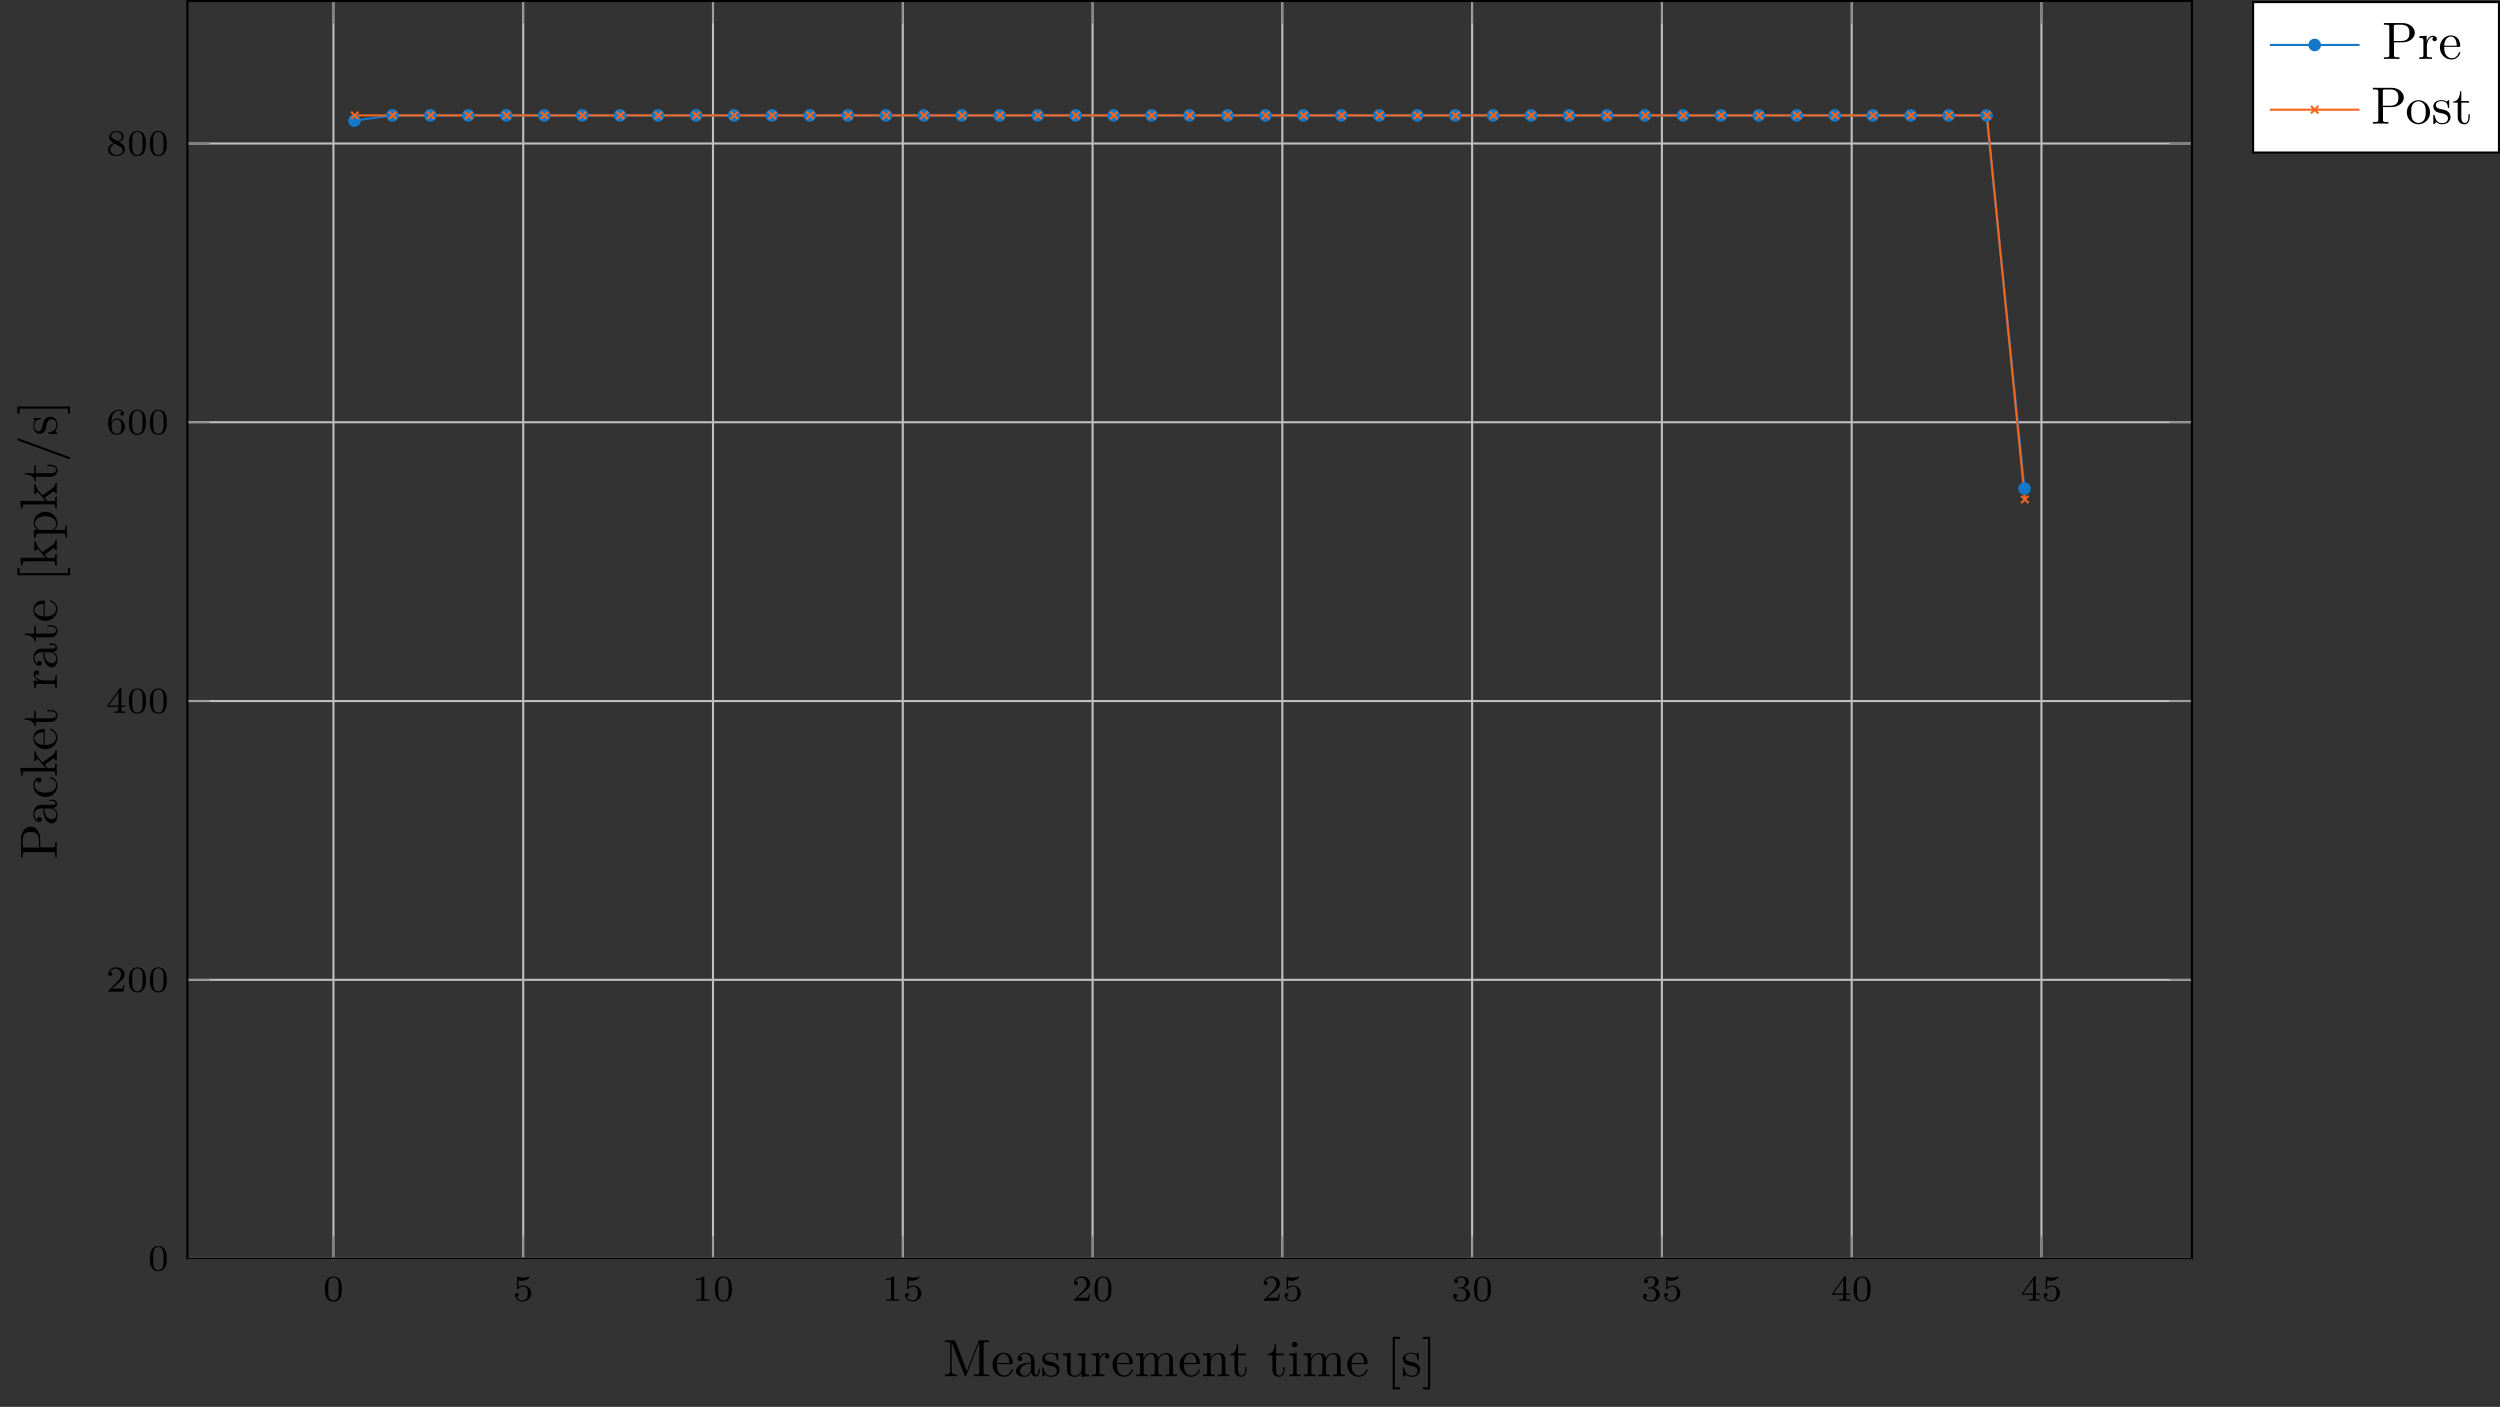 <?xml version="1.0" encoding="UTF-8"?>
<svg xmlns="http://www.w3.org/2000/svg" xmlns:xlink="http://www.w3.org/1999/xlink" width="474.39pt" height="266.964pt" viewBox="0 0 474.39 266.964" version="1.1">
<rect x="0" y="0" width="474.39" height="266.964" fill="#333333" stroke="none"/>
<defs>
<g>
<symbol overflow="visible" id="glyph0-0">
<path style="stroke:none;" d=""/>
</symbol>
<symbol overflow="visible" id="glyph0-1">
<path style="stroke:none;" d="M 3.594 -2.219 C 3.594 -2.984 3.5 -3.547 3.188 -4.031 C 2.969 -4.344 2.531 -4.625 1.984 -4.625 C 0.359 -4.625 0.359 -2.719 0.359 -2.219 C 0.359 -1.719 0.359 0.141 1.984 0.141 C 3.594 0.141 3.594 -1.719 3.594 -2.219 Z M 1.984 -0.062 C 1.656 -0.062 1.234 -0.25 1.094 -0.812 C 1 -1.219 1 -1.797 1 -2.312 C 1 -2.828 1 -3.359 1.094 -3.734 C 1.25 -4.281 1.688 -4.438 1.984 -4.438 C 2.359 -4.438 2.719 -4.203 2.844 -3.797 C 2.953 -3.422 2.969 -2.922 2.969 -2.312 C 2.969 -1.797 2.969 -1.281 2.875 -0.844 C 2.734 -0.203 2.266 -0.062 1.984 -0.062 Z M 1.984 -0.062 "/>
</symbol>
<symbol overflow="visible" id="glyph0-2">
<path style="stroke:none;" d="M 1.078 -3.891 C 1.438 -3.797 1.641 -3.797 1.75 -3.797 C 2.672 -3.797 3.219 -4.422 3.219 -4.531 C 3.219 -4.609 3.172 -4.625 3.141 -4.625 C 3.125 -4.625 3.109 -4.625 3.078 -4.609 C 2.906 -4.547 2.547 -4.406 2.031 -4.406 C 1.828 -4.406 1.469 -4.422 1.016 -4.594 C 0.938 -4.625 0.922 -4.625 0.922 -4.625 C 0.828 -4.625 0.828 -4.547 0.828 -4.438 L 0.828 -2.391 C 0.828 -2.266 0.828 -2.188 0.938 -2.188 C 1 -2.188 1.016 -2.188 1.078 -2.281 C 1.375 -2.656 1.812 -2.719 2.047 -2.719 C 2.469 -2.719 2.656 -2.391 2.688 -2.328 C 2.812 -2.094 2.859 -1.828 2.859 -1.422 C 2.859 -1.219 2.859 -0.812 2.641 -0.5 C 2.469 -0.25 2.172 -0.078 1.828 -0.078 C 1.375 -0.078 0.906 -0.328 0.734 -0.797 C 1 -0.781 1.141 -0.953 1.141 -1.141 C 1.141 -1.438 0.875 -1.484 0.781 -1.484 C 0.781 -1.484 0.438 -1.484 0.438 -1.109 C 0.438 -0.484 1.016 0.141 1.844 0.141 C 2.734 0.141 3.516 -0.516 3.516 -1.406 C 3.516 -2.188 2.922 -2.906 2.062 -2.906 C 1.75 -2.906 1.391 -2.844 1.078 -2.578 Z M 1.078 -3.891 "/>
</symbol>
<symbol overflow="visible" id="glyph0-3">
<path style="stroke:none;" d="M 2.328 -4.438 C 2.328 -4.625 2.328 -4.625 2.125 -4.625 C 1.672 -4.188 1.047 -4.188 0.766 -4.188 L 0.766 -3.938 C 0.922 -3.938 1.391 -3.938 1.766 -4.125 L 1.766 -0.578 C 1.766 -0.344 1.766 -0.25 1.078 -0.25 L 0.812 -0.25 L 0.812 0 C 0.938 0 1.797 -0.031 2.047 -0.031 C 2.266 -0.031 3.141 0 3.297 0 L 3.297 -0.25 L 3.031 -0.25 C 2.328 -0.25 2.328 -0.344 2.328 -0.578 Z M 2.328 -4.438 "/>
</symbol>
<symbol overflow="visible" id="glyph0-4">
<path style="stroke:none;" d="M 3.516 -1.266 L 3.281 -1.266 C 3.266 -1.109 3.188 -0.703 3.094 -0.641 C 3.047 -0.594 2.516 -0.594 2.406 -0.594 L 1.125 -0.594 C 1.859 -1.234 2.109 -1.438 2.516 -1.766 C 3.031 -2.172 3.516 -2.609 3.516 -3.266 C 3.516 -4.109 2.781 -4.625 1.891 -4.625 C 1.031 -4.625 0.438 -4.016 0.438 -3.375 C 0.438 -3.031 0.734 -2.984 0.812 -2.984 C 0.969 -2.984 1.172 -3.109 1.172 -3.359 C 1.172 -3.484 1.125 -3.734 0.766 -3.734 C 0.984 -4.219 1.453 -4.375 1.781 -4.375 C 2.484 -4.375 2.844 -3.828 2.844 -3.266 C 2.844 -2.656 2.406 -2.188 2.188 -1.938 L 0.516 -0.266 C 0.438 -0.203 0.438 -0.188 0.438 0 L 3.312 0 Z M 3.516 -1.266 "/>
</symbol>
<symbol overflow="visible" id="glyph0-5">
<path style="stroke:none;" d="M 1.906 -2.328 C 2.453 -2.328 2.844 -1.953 2.844 -1.203 C 2.844 -0.344 2.328 -0.078 1.938 -0.078 C 1.656 -0.078 1.031 -0.156 0.75 -0.578 C 1.078 -0.578 1.156 -0.812 1.156 -0.969 C 1.156 -1.188 0.984 -1.344 0.766 -1.344 C 0.578 -1.344 0.375 -1.219 0.375 -0.938 C 0.375 -0.281 1.094 0.141 1.938 0.141 C 2.906 0.141 3.578 -0.516 3.578 -1.203 C 3.578 -1.75 3.141 -2.297 2.375 -2.453 C 3.094 -2.719 3.359 -3.234 3.359 -3.672 C 3.359 -4.219 2.734 -4.625 1.953 -4.625 C 1.188 -4.625 0.594 -4.25 0.594 -3.688 C 0.594 -3.453 0.75 -3.328 0.953 -3.328 C 1.172 -3.328 1.312 -3.484 1.312 -3.672 C 1.312 -3.875 1.172 -4.031 0.953 -4.047 C 1.203 -4.344 1.672 -4.422 1.938 -4.422 C 2.25 -4.422 2.688 -4.266 2.688 -3.672 C 2.688 -3.375 2.594 -3.047 2.406 -2.844 C 2.188 -2.578 1.984 -2.562 1.641 -2.531 C 1.469 -2.516 1.453 -2.516 1.422 -2.516 C 1.406 -2.516 1.344 -2.5 1.344 -2.422 C 1.344 -2.328 1.406 -2.328 1.531 -2.328 Z M 1.906 -2.328 "/>
</symbol>
<symbol overflow="visible" id="glyph0-6">
<path style="stroke:none;" d="M 3.688 -1.141 L 3.688 -1.391 L 2.906 -1.391 L 2.906 -4.5 C 2.906 -4.641 2.906 -4.703 2.766 -4.703 C 2.672 -4.703 2.641 -4.703 2.578 -4.594 L 0.266 -1.391 L 0.266 -1.141 L 2.328 -1.141 L 2.328 -0.578 C 2.328 -0.328 2.328 -0.25 1.75 -0.25 L 1.562 -0.25 L 1.562 0 C 1.922 -0.016 2.359 -0.031 2.609 -0.031 C 2.875 -0.031 3.312 -0.016 3.672 0 L 3.672 -0.25 L 3.484 -0.25 C 2.906 -0.25 2.906 -0.328 2.906 -0.578 L 2.906 -1.141 Z M 2.375 -3.938 L 2.375 -1.391 L 0.531 -1.391 Z M 2.375 -3.938 "/>
</symbol>
<symbol overflow="visible" id="glyph0-7">
<path style="stroke:none;" d="M 1.047 -2.281 C 1.047 -2.844 1.094 -3.359 1.359 -3.797 C 1.594 -4.172 1.969 -4.422 2.422 -4.422 C 2.625 -4.422 2.906 -4.375 3.047 -4.188 C 2.875 -4.172 2.719 -4.047 2.719 -3.844 C 2.719 -3.672 2.844 -3.516 3.047 -3.516 C 3.266 -3.516 3.391 -3.656 3.391 -3.859 C 3.391 -4.266 3.094 -4.625 2.406 -4.625 C 1.406 -4.625 0.375 -3.703 0.375 -2.203 C 0.375 -0.406 1.219 0.141 2 0.141 C 2.844 0.141 3.578 -0.516 3.578 -1.422 C 3.578 -2.312 2.875 -2.969 2.062 -2.969 C 1.5 -2.969 1.203 -2.594 1.047 -2.281 Z M 2 -0.078 C 1.641 -0.078 1.375 -0.281 1.219 -0.594 C 1.125 -0.797 1.062 -1.156 1.062 -1.562 C 1.062 -2.25 1.469 -2.766 2.031 -2.766 C 2.344 -2.766 2.562 -2.641 2.734 -2.391 C 2.906 -2.125 2.906 -1.828 2.906 -1.422 C 2.906 -1.031 2.906 -0.734 2.719 -0.453 C 2.562 -0.219 2.328 -0.078 2 -0.078 Z M 2 -0.078 "/>
</symbol>
<symbol overflow="visible" id="glyph0-8">
<path style="stroke:none;" d="M 2.469 -2.516 C 3.016 -2.781 3.359 -3.109 3.359 -3.594 C 3.359 -4.266 2.656 -4.625 1.984 -4.625 C 1.219 -4.625 0.594 -4.125 0.594 -3.469 C 0.594 -3.141 0.75 -2.906 0.875 -2.766 C 1 -2.609 1.047 -2.578 1.453 -2.344 C 1.062 -2.172 0.375 -1.797 0.375 -1.062 C 0.375 -0.297 1.172 0.141 1.969 0.141 C 2.859 0.141 3.578 -0.422 3.578 -1.172 C 3.578 -1.641 3.312 -2.031 2.906 -2.266 C 2.812 -2.328 2.578 -2.453 2.469 -2.516 Z M 1.344 -3.172 C 1.156 -3.281 0.969 -3.469 0.969 -3.734 C 0.969 -4.172 1.469 -4.422 1.969 -4.422 C 2.516 -4.422 3 -4.078 3 -3.594 C 3 -2.969 2.266 -2.656 2.266 -2.656 C 2.25 -2.656 2.234 -2.656 2.188 -2.688 Z M 1.672 -2.203 L 2.641 -1.656 C 2.812 -1.547 3.156 -1.344 3.156 -0.938 C 3.156 -0.406 2.578 -0.078 1.984 -0.078 C 1.344 -0.078 0.797 -0.5 0.797 -1.062 C 0.797 -1.578 1.172 -1.984 1.672 -2.203 Z M 1.672 -2.203 "/>
</symbol>
<symbol overflow="visible" id="glyph1-0">
<path style="stroke:none;" d=""/>
</symbol>
<symbol overflow="visible" id="glyph1-1">
<path style="stroke:none;" d="M 8.766 0 L 8.766 -0.312 L 8.516 -0.312 C 7.75 -0.312 7.734 -0.422 7.734 -0.781 L 7.734 -6.031 C 7.734 -6.391 7.75 -6.5 8.516 -6.5 L 8.766 -6.5 L 8.766 -6.812 L 7.078 -6.812 C 6.812 -6.812 6.812 -6.797 6.75 -6.625 L 4.562 -1 L 2.406 -6.594 C 2.312 -6.812 2.281 -6.812 2.047 -6.812 L 0.375 -6.812 L 0.375 -6.5 L 0.609 -6.5 C 1.375 -6.5 1.391 -6.391 1.391 -6.031 L 1.391 -1.047 C 1.391 -0.781 1.391 -0.312 0.375 -0.312 L 0.375 0 L 1.531 -0.031 L 2.703 0 L 2.703 -0.312 C 1.672 -0.312 1.672 -0.781 1.672 -1.047 L 1.672 -6.422 L 1.688 -6.422 L 4.094 -0.219 C 4.141 -0.094 4.188 0 4.281 0 C 4.391 0 4.422 -0.078 4.469 -0.188 L 6.922 -6.5 L 6.922 -0.781 C 6.922 -0.422 6.906 -0.312 6.141 -0.312 L 5.906 -0.312 L 5.906 0 C 6.266 -0.031 6.953 -0.031 7.344 -0.031 C 7.719 -0.031 8.391 -0.031 8.766 0 Z M 8.766 0 "/>
</symbol>
<symbol overflow="visible" id="glyph1-2">
<path style="stroke:none;" d="M 4.141 -1.188 C 4.141 -1.281 4.062 -1.312 4 -1.312 C 3.922 -1.312 3.891 -1.25 3.875 -1.172 C 3.531 -0.141 2.625 -0.141 2.531 -0.141 C 2.031 -0.141 1.641 -0.438 1.406 -0.812 C 1.109 -1.281 1.109 -1.938 1.109 -2.297 L 3.891 -2.297 C 4.109 -2.297 4.141 -2.297 4.141 -2.516 C 4.141 -3.5 3.594 -4.469 2.359 -4.469 C 1.203 -4.469 0.281 -3.438 0.281 -2.188 C 0.281 -0.859 1.328 0.109 2.469 0.109 C 3.688 0.109 4.141 -1 4.141 -1.188 Z M 3.484 -2.516 L 1.109 -2.516 C 1.172 -4 2.016 -4.25 2.359 -4.25 C 3.375 -4.25 3.484 -2.906 3.484 -2.516 Z M 3.484 -2.516 "/>
</symbol>
<symbol overflow="visible" id="glyph1-3">
<path style="stroke:none;" d="M 4.812 -0.891 L 4.812 -1.453 L 4.562 -1.453 L 4.562 -0.891 C 4.562 -0.312 4.312 -0.25 4.203 -0.25 C 3.875 -0.25 3.844 -0.703 3.844 -0.75 L 3.844 -2.734 C 3.844 -3.156 3.844 -3.547 3.484 -3.922 C 3.094 -4.312 2.594 -4.469 2.109 -4.469 C 1.297 -4.469 0.609 -4 0.609 -3.344 C 0.609 -3.047 0.812 -2.875 1.062 -2.875 C 1.344 -2.875 1.531 -3.078 1.531 -3.328 C 1.531 -3.453 1.469 -3.781 1.016 -3.781 C 1.281 -4.141 1.781 -4.25 2.094 -4.25 C 2.578 -4.25 3.156 -3.859 3.156 -2.969 L 3.156 -2.609 C 2.641 -2.578 1.938 -2.547 1.312 -2.25 C 0.562 -1.906 0.312 -1.391 0.312 -0.953 C 0.312 -0.141 1.281 0.109 1.906 0.109 C 2.578 0.109 3.031 -0.297 3.219 -0.75 C 3.266 -0.359 3.531 0.062 4 0.062 C 4.203 0.062 4.812 -0.078 4.812 -0.891 Z M 3.156 -1.391 C 3.156 -0.453 2.438 -0.109 1.984 -0.109 C 1.5 -0.109 1.094 -0.453 1.094 -0.953 C 1.094 -1.5 1.5 -2.328 3.156 -2.391 Z M 3.156 -1.391 "/>
</symbol>
<symbol overflow="visible" id="glyph1-4">
<path style="stroke:none;" d="M 3.594 -1.281 C 3.594 -1.797 3.297 -2.109 3.172 -2.219 C 2.844 -2.547 2.453 -2.625 2.031 -2.703 C 1.469 -2.812 0.812 -2.938 0.812 -3.516 C 0.812 -3.875 1.062 -4.281 1.922 -4.281 C 3.016 -4.281 3.078 -3.375 3.094 -3.078 C 3.094 -2.984 3.203 -2.984 3.203 -2.984 C 3.344 -2.984 3.344 -3.031 3.344 -3.219 L 3.344 -4.234 C 3.344 -4.391 3.344 -4.469 3.234 -4.469 C 3.188 -4.469 3.156 -4.469 3.031 -4.344 C 3 -4.312 2.906 -4.219 2.859 -4.188 C 2.484 -4.469 2.078 -4.469 1.922 -4.469 C 0.703 -4.469 0.328 -3.797 0.328 -3.234 C 0.328 -2.891 0.484 -2.609 0.75 -2.391 C 1.078 -2.141 1.359 -2.078 2.078 -1.938 C 2.297 -1.891 3.109 -1.734 3.109 -1.016 C 3.109 -0.516 2.766 -0.109 1.984 -0.109 C 1.141 -0.109 0.781 -0.672 0.594 -1.531 C 0.562 -1.656 0.562 -1.688 0.453 -1.688 C 0.328 -1.688 0.328 -1.625 0.328 -1.453 L 0.328 -0.125 C 0.328 0.047 0.328 0.109 0.438 0.109 C 0.484 0.109 0.5 0.094 0.688 -0.094 C 0.703 -0.109 0.703 -0.125 0.891 -0.312 C 1.328 0.094 1.781 0.109 1.984 0.109 C 3.125 0.109 3.594 -0.562 3.594 -1.281 Z M 3.594 -1.281 "/>
</symbol>
<symbol overflow="visible" id="glyph1-5">
<path style="stroke:none;" d="M 5.328 0 L 5.328 -0.312 C 4.641 -0.312 4.562 -0.375 4.562 -0.875 L 4.562 -4.406 L 3.094 -4.297 L 3.094 -3.984 C 3.781 -3.984 3.875 -3.922 3.875 -3.422 L 3.875 -1.656 C 3.875 -0.781 3.391 -0.109 2.656 -0.109 C 1.828 -0.109 1.781 -0.578 1.781 -1.094 L 1.781 -4.406 L 0.312 -4.297 L 0.312 -3.984 C 1.094 -3.984 1.094 -3.953 1.094 -3.078 L 1.094 -1.578 C 1.094 -0.797 1.094 0.109 2.609 0.109 C 3.172 0.109 3.609 -0.172 3.891 -0.781 L 3.891 0.109 Z M 5.328 0 "/>
</symbol>
<symbol overflow="visible" id="glyph1-6">
<path style="stroke:none;" d="M 3.625 -3.797 C 3.625 -4.109 3.312 -4.406 2.891 -4.406 C 2.156 -4.406 1.797 -3.734 1.672 -3.312 L 1.672 -4.406 L 0.281 -4.297 L 0.281 -3.984 C 0.984 -3.984 1.062 -3.922 1.062 -3.422 L 1.062 -0.75 C 1.062 -0.312 0.953 -0.312 0.281 -0.312 L 0.281 0 L 1.422 -0.031 C 1.812 -0.031 2.281 -0.031 2.688 0 L 2.688 -0.312 L 2.469 -0.312 C 1.734 -0.312 1.719 -0.422 1.719 -0.781 L 1.719 -2.312 C 1.719 -3.297 2.141 -4.188 2.891 -4.188 C 2.953 -4.188 2.984 -4.188 3 -4.172 C 2.969 -4.172 2.766 -4.047 2.766 -3.781 C 2.766 -3.516 2.984 -3.359 3.203 -3.359 C 3.375 -3.359 3.625 -3.484 3.625 -3.797 Z M 3.625 -3.797 "/>
</symbol>
<symbol overflow="visible" id="glyph1-7">
<path style="stroke:none;" d="M 8.109 0 L 8.109 -0.312 C 7.594 -0.312 7.344 -0.312 7.328 -0.609 L 7.328 -2.516 C 7.328 -3.375 7.328 -3.672 7.016 -4.031 C 6.875 -4.203 6.547 -4.406 5.969 -4.406 C 5.141 -4.406 4.688 -3.812 4.531 -3.422 C 4.391 -4.297 3.656 -4.406 3.203 -4.406 C 2.469 -4.406 2 -3.984 1.719 -3.359 L 1.719 -4.406 L 0.312 -4.297 L 0.312 -3.984 C 1.016 -3.984 1.094 -3.922 1.094 -3.422 L 1.094 -0.75 C 1.094 -0.312 0.984 -0.312 0.312 -0.312 L 0.312 0 L 1.453 -0.031 L 2.562 0 L 2.562 -0.312 C 1.891 -0.312 1.781 -0.312 1.781 -0.75 L 1.781 -2.594 C 1.781 -3.625 2.5 -4.188 3.125 -4.188 C 3.766 -4.188 3.875 -3.656 3.875 -3.078 L 3.875 -0.75 C 3.875 -0.312 3.766 -0.312 3.094 -0.312 L 3.094 0 L 4.219 -0.031 L 5.328 0 L 5.328 -0.312 C 4.672 -0.312 4.562 -0.312 4.562 -0.75 L 4.562 -2.594 C 4.562 -3.625 5.266 -4.188 5.906 -4.188 C 6.531 -4.188 6.641 -3.656 6.641 -3.078 L 6.641 -0.75 C 6.641 -0.312 6.531 -0.312 5.859 -0.312 L 5.859 0 L 6.984 -0.031 Z M 8.109 0 "/>
</symbol>
<symbol overflow="visible" id="glyph1-8">
<path style="stroke:none;" d="M 5.328 0 L 5.328 -0.312 C 4.812 -0.312 4.562 -0.312 4.562 -0.609 L 4.562 -2.516 C 4.562 -3.375 4.562 -3.672 4.25 -4.031 C 4.109 -4.203 3.781 -4.406 3.203 -4.406 C 2.469 -4.406 2 -3.984 1.719 -3.359 L 1.719 -4.406 L 0.312 -4.297 L 0.312 -3.984 C 1.016 -3.984 1.094 -3.922 1.094 -3.422 L 1.094 -0.75 C 1.094 -0.312 0.984 -0.312 0.312 -0.312 L 0.312 0 L 1.453 -0.031 L 2.562 0 L 2.562 -0.312 C 1.891 -0.312 1.781 -0.312 1.781 -0.75 L 1.781 -2.594 C 1.781 -3.625 2.5 -4.188 3.125 -4.188 C 3.766 -4.188 3.875 -3.656 3.875 -3.078 L 3.875 -0.75 C 3.875 -0.312 3.766 -0.312 3.094 -0.312 L 3.094 0 L 4.219 -0.031 Z M 5.328 0 "/>
</symbol>
<symbol overflow="visible" id="glyph1-9">
<path style="stroke:none;" d="M 3.312 -1.234 L 3.312 -1.797 L 3.062 -1.797 L 3.062 -1.25 C 3.062 -0.516 2.766 -0.141 2.391 -0.141 C 1.719 -0.141 1.719 -1.047 1.719 -1.219 L 1.719 -3.984 L 3.156 -3.984 L 3.156 -4.297 L 1.719 -4.297 L 1.719 -6.125 L 1.469 -6.125 C 1.469 -5.312 1.172 -4.25 0.188 -4.203 L 0.188 -3.984 L 1.031 -3.984 L 1.031 -1.234 C 1.031 -0.016 1.969 0.109 2.328 0.109 C 3.031 0.109 3.312 -0.594 3.312 -1.234 Z M 3.312 -1.234 "/>
</symbol>
<symbol overflow="visible" id="glyph1-10">
<path style="stroke:none;" d="M 2.469 0 L 2.469 -0.312 C 1.797 -0.312 1.766 -0.359 1.766 -0.75 L 1.766 -4.406 L 0.375 -4.297 L 0.375 -3.984 C 1.016 -3.984 1.109 -3.922 1.109 -3.438 L 1.109 -0.75 C 1.109 -0.312 1 -0.312 0.328 -0.312 L 0.328 0 L 1.422 -0.031 C 1.781 -0.031 2.125 -0.016 2.469 0 Z M 1.906 -6.016 C 1.906 -6.297 1.688 -6.547 1.391 -6.547 C 1.047 -6.547 0.844 -6.266 0.844 -6.016 C 0.844 -5.75 1.078 -5.5 1.375 -5.5 C 1.719 -5.5 1.906 -5.766 1.906 -6.016 Z M 1.906 -6.016 "/>
</symbol>
<symbol overflow="visible" id="glyph1-11">
<path style="stroke:none;" d="M 2.547 2.5 L 2.547 2.094 L 1.578 2.094 L 1.578 -7.078 L 2.547 -7.078 L 2.547 -7.484 L 1.172 -7.484 L 1.172 2.5 Z M 2.547 2.5 "/>
</symbol>
<symbol overflow="visible" id="glyph1-12">
<path style="stroke:none;" d="M 1.578 2.5 L 1.578 -7.484 L 0.219 -7.484 L 0.219 -7.078 L 1.188 -7.078 L 1.188 2.094 L 0.219 2.094 L 0.219 2.5 Z M 1.578 2.5 "/>
</symbol>
<symbol overflow="visible" id="glyph1-13">
<path style="stroke:none;" d="M 6.219 -4.953 C 6.219 -5.938 5.234 -6.812 3.875 -6.812 L 0.344 -6.812 L 0.344 -6.5 L 0.594 -6.5 C 1.359 -6.5 1.375 -6.391 1.375 -6.031 L 1.375 -0.781 C 1.375 -0.422 1.359 -0.312 0.594 -0.312 L 0.344 -0.312 L 0.344 0 C 0.703 -0.031 1.438 -0.031 1.812 -0.031 C 2.188 -0.031 2.938 -0.031 3.297 0 L 3.297 -0.312 L 3.047 -0.312 C 2.281 -0.312 2.266 -0.422 2.266 -0.781 L 2.266 -3.156 L 3.953 -3.156 C 5.141 -3.156 6.219 -3.953 6.219 -4.953 Z M 5.188 -4.953 C 5.188 -4.484 5.188 -3.406 3.609 -3.406 L 2.234 -3.406 L 2.234 -6.094 C 2.234 -6.438 2.25 -6.5 2.719 -6.5 L 3.609 -6.5 C 5.188 -6.5 5.188 -5.438 5.188 -4.953 Z M 5.188 -4.953 "/>
</symbol>
<symbol overflow="visible" id="glyph1-14">
<path style="stroke:none;" d="M 4.688 -2.141 C 4.688 -3.406 3.703 -4.469 2.5 -4.469 C 1.25 -4.469 0.281 -3.375 0.281 -2.141 C 0.281 -0.844 1.312 0.109 2.484 0.109 C 3.688 0.109 4.688 -0.875 4.688 -2.141 Z M 3.875 -2.219 C 3.875 -1.859 3.875 -1.312 3.656 -0.875 C 3.422 -0.422 2.984 -0.141 2.5 -0.141 C 2.062 -0.141 1.625 -0.344 1.359 -0.812 C 1.109 -1.25 1.109 -1.859 1.109 -2.219 C 1.109 -2.609 1.109 -3.141 1.344 -3.578 C 1.609 -4.031 2.078 -4.25 2.484 -4.25 C 2.922 -4.25 3.344 -4.031 3.609 -3.594 C 3.875 -3.172 3.875 -2.594 3.875 -2.219 Z M 3.875 -2.219 "/>
</symbol>
<symbol overflow="visible" id="glyph2-0">
<path style="stroke:none;" d=""/>
</symbol>
<symbol overflow="visible" id="glyph2-1">
<path style="stroke:none;" d="M 2.078 -1.938 C 2.297 -1.891 3.109 -1.734 3.109 -1.016 C 3.109 -0.516 2.766 -0.109 1.984 -0.109 C 1.141 -0.109 0.781 -0.672 0.594 -1.531 C 0.562 -1.656 0.562 -1.688 0.453 -1.688 C 0.328 -1.688 0.328 -1.625 0.328 -1.453 L 0.328 -0.125 C 0.328 0.047 0.328 0.109 0.438 0.109 C 0.484 0.109 0.5 0.094 0.688 -0.094 C 0.703 -0.109 0.703 -0.125 0.891 -0.312 C 1.328 0.094 1.781 0.109 1.984 0.109 C 3.125 0.109 3.594 -0.562 3.594 -1.281 C 3.594 -1.797 3.297 -2.109 3.172 -2.219 C 2.844 -2.547 2.453 -2.625 2.031 -2.703 C 1.469 -2.812 0.812 -2.938 0.812 -3.516 C 0.812 -3.875 1.062 -4.281 1.922 -4.281 C 3.016 -4.281 3.078 -3.375 3.094 -3.078 C 3.094 -2.984 3.188 -2.984 3.203 -2.984 C 3.344 -2.984 3.344 -3.031 3.344 -3.219 L 3.344 -4.234 C 3.344 -4.391 3.344 -4.469 3.234 -4.469 C 3.188 -4.469 3.156 -4.469 3.031 -4.344 C 3 -4.312 2.906 -4.219 2.859 -4.188 C 2.484 -4.469 2.078 -4.469 1.922 -4.469 C 0.703 -4.469 0.328 -3.797 0.328 -3.234 C 0.328 -2.891 0.484 -2.609 0.75 -2.391 C 1.078 -2.141 1.359 -2.078 2.078 -1.938 Z M 2.078 -1.938 "/>
</symbol>
<symbol overflow="visible" id="glyph3-0">
<path style="stroke:none;" d=""/>
</symbol>
<symbol overflow="visible" id="glyph3-1">
<path style="stroke:none;" d="M -4.953 -6.219 C -5.938 -6.219 -6.812 -5.234 -6.812 -3.875 L -6.812 -0.344 L -6.5 -0.344 L -6.5 -0.594 C -6.5 -1.359 -6.391 -1.375 -6.031 -1.375 L -0.781 -1.375 C -0.422 -1.375 -0.312 -1.359 -0.312 -0.594 L -0.312 -0.344 L 0 -0.344 C -0.031 -0.703 -0.031 -1.438 -0.031 -1.812 C -0.031 -2.188 -0.031 -2.938 0 -3.297 L -0.312 -3.297 L -0.312 -3.047 C -0.312 -2.281 -0.422 -2.266 -0.781 -2.266 L -3.156 -2.266 L -3.156 -3.953 C -3.156 -5.141 -3.953 -6.219 -4.953 -6.219 Z M -4.953 -5.188 C -4.484 -5.188 -3.406 -5.188 -3.406 -3.609 L -3.406 -2.234 L -6.094 -2.234 C -6.438 -2.234 -6.5 -2.25 -6.5 -2.719 L -6.5 -3.609 C -6.5 -5.188 -5.438 -5.188 -4.953 -5.188 Z M -4.953 -5.188 "/>
</symbol>
<symbol overflow="visible" id="glyph3-2">
<path style="stroke:none;" d="M -0.891 -4.812 L -1.453 -4.812 L -1.453 -4.562 L -0.891 -4.562 C -0.312 -4.562 -0.25 -4.312 -0.25 -4.203 C -0.25 -3.875 -0.703 -3.844 -0.75 -3.844 L -2.734 -3.844 C -3.156 -3.844 -3.547 -3.844 -3.922 -3.484 C -4.312 -3.094 -4.469 -2.594 -4.469 -2.109 C -4.469 -1.297 -4 -0.609 -3.344 -0.609 C -3.047 -0.609 -2.875 -0.812 -2.875 -1.062 C -2.875 -1.344 -3.078 -1.531 -3.328 -1.531 C -3.453 -1.531 -3.781 -1.469 -3.781 -1.016 C -4.141 -1.281 -4.25 -1.781 -4.25 -2.094 C -4.25 -2.578 -3.859 -3.156 -2.969 -3.156 L -2.609 -3.156 C -2.578 -2.641 -2.547 -1.938 -2.25 -1.312 C -1.906 -0.562 -1.391 -0.312 -0.953 -0.312 C -0.141 -0.312 0.109 -1.281 0.109 -1.906 C 0.109 -2.578 -0.297 -3.031 -0.75 -3.219 C -0.359 -3.266 0.062 -3.531 0.062 -4 C 0.062 -4.203 -0.078 -4.812 -0.891 -4.812 Z M -1.391 -3.156 C -0.453 -3.156 -0.109 -2.438 -0.109 -1.984 C -0.109 -1.5 -0.453 -1.094 -0.953 -1.094 C -1.5 -1.094 -2.328 -1.5 -2.391 -3.156 Z M -1.391 -3.156 "/>
</symbol>
<symbol overflow="visible" id="glyph3-3">
<path style="stroke:none;" d="M -1.188 -4.141 C -1.281 -4.141 -1.281 -4.031 -1.281 -4 C -1.281 -3.922 -1.25 -3.891 -1.188 -3.875 C -0.266 -3.594 -0.141 -2.938 -0.141 -2.578 C -0.141 -2.047 -0.562 -1.172 -2.172 -1.172 C -3.797 -1.172 -4.219 -1.984 -4.219 -2.516 C -4.219 -2.609 -4.203 -3.234 -3.844 -3.578 C -3.812 -3.172 -3.516 -3.109 -3.391 -3.109 C -3.125 -3.109 -2.938 -3.297 -2.938 -3.562 C -2.938 -3.828 -3.094 -4.031 -3.406 -4.031 C -4.078 -4.031 -4.469 -3.266 -4.469 -2.5 C -4.469 -1.25 -3.391 -0.344 -2.156 -0.344 C -0.875 -0.344 0.109 -1.328 0.109 -2.484 C 0.109 -3.812 -1.094 -4.141 -1.188 -4.141 Z M -1.188 -4.141 "/>
</symbol>
<symbol overflow="visible" id="glyph3-4">
<path style="stroke:none;" d="M 0 -5.094 L -0.312 -5.094 C -0.312 -4.719 -0.312 -4.5 -0.844 -4.125 L -2.625 -2.859 C -2.641 -2.844 -2.703 -2.797 -2.734 -2.797 C -2.766 -2.797 -3.375 -3.516 -3.453 -3.609 C -3.953 -4.234 -3.984 -4.656 -3.984 -4.859 L -4.297 -4.859 C -4.266 -4.578 -4.266 -4.453 -4.266 -4.172 C -4.266 -3.812 -4.281 -3.188 -4.297 -3.047 L -3.984 -3.047 C -3.984 -3.234 -3.875 -3.344 -3.734 -3.344 C -3.531 -3.344 -3.422 -3.203 -3.344 -3.125 L -2.141 -1.719 L -6.922 -1.719 L -6.812 -0.281 L -6.5 -0.281 C -6.5 -0.984 -6.438 -1.062 -5.938 -1.062 L -0.75 -1.062 C -0.312 -1.062 -0.312 -0.953 -0.312 -0.281 L 0 -0.281 L -0.031 -1.359 L 0 -2.469 L -0.312 -2.469 C -0.312 -1.797 -0.312 -1.688 -0.75 -1.688 L -1.781 -1.688 L -2.328 -2.328 C -1.281 -3.094 -0.719 -3.516 -0.531 -3.516 C -0.344 -3.516 -0.312 -3.344 -0.312 -3.156 L 0 -3.156 L -0.031 -4.234 C -0.031 -4.516 -0.016 -4.812 0 -5.094 Z M 0 -5.094 "/>
</symbol>
<symbol overflow="visible" id="glyph3-5">
<path style="stroke:none;" d="M -1.188 -4.141 C -1.281 -4.141 -1.312 -4.062 -1.312 -4 C -1.312 -3.922 -1.25 -3.891 -1.172 -3.875 C -0.141 -3.531 -0.141 -2.625 -0.141 -2.531 C -0.141 -2.031 -0.438 -1.641 -0.812 -1.406 C -1.281 -1.109 -1.938 -1.109 -2.297 -1.109 L -2.297 -3.891 C -2.297 -4.109 -2.297 -4.141 -2.516 -4.141 C -3.5 -4.141 -4.469 -3.594 -4.469 -2.359 C -4.469 -1.203 -3.438 -0.281 -2.188 -0.281 C -0.859 -0.281 0.109 -1.328 0.109 -2.469 C 0.109 -3.688 -1 -4.141 -1.188 -4.141 Z M -2.516 -3.484 L -2.516 -1.109 C -4 -1.172 -4.25 -2.016 -4.25 -2.359 C -4.25 -3.375 -2.906 -3.484 -2.516 -3.484 Z M -2.516 -3.484 "/>
</symbol>
<symbol overflow="visible" id="glyph3-6">
<path style="stroke:none;" d="M -1.234 -3.312 L -1.797 -3.312 L -1.797 -3.062 L -1.25 -3.062 C -0.516 -3.062 -0.141 -2.766 -0.141 -2.391 C -0.141 -1.719 -1.047 -1.719 -1.219 -1.719 L -3.984 -1.719 L -3.984 -3.156 L -4.297 -3.156 L -4.297 -1.719 L -6.125 -1.719 L -6.125 -1.469 C -5.312 -1.469 -4.25 -1.172 -4.203 -0.188 L -3.984 -0.188 L -3.984 -1.031 L -1.234 -1.031 C -0.016 -1.031 0.109 -1.969 0.109 -2.328 C 0.109 -3.031 -0.594 -3.312 -1.234 -3.312 Z M -1.234 -3.312 "/>
</symbol>
<symbol overflow="visible" id="glyph3-7">
<path style="stroke:none;" d="M -3.797 -3.625 C -4.109 -3.625 -4.406 -3.312 -4.406 -2.891 C -4.406 -2.156 -3.734 -1.797 -3.312 -1.672 L -4.406 -1.672 L -4.297 -0.281 L -3.984 -0.281 C -3.984 -0.984 -3.922 -1.062 -3.422 -1.062 L -0.75 -1.062 C -0.312 -1.062 -0.312 -0.953 -0.312 -0.281 L 0 -0.281 L -0.031 -1.422 C -0.031 -1.812 -0.031 -2.281 0 -2.688 L -0.312 -2.688 L -0.312 -2.469 C -0.312 -1.734 -0.422 -1.719 -0.781 -1.719 L -2.312 -1.719 C -3.297 -1.719 -4.188 -2.141 -4.188 -2.891 C -4.188 -2.953 -4.188 -2.984 -4.172 -3 C -4.172 -2.969 -4.047 -2.766 -3.781 -2.766 C -3.516 -2.766 -3.359 -2.984 -3.359 -3.203 C -3.359 -3.375 -3.484 -3.625 -3.797 -3.625 Z M -3.797 -3.625 "/>
</symbol>
<symbol overflow="visible" id="glyph3-8">
<path style="stroke:none;" d="M 2.5 -2.547 L 2.094 -2.547 L 2.094 -1.578 L -7.078 -1.578 L -7.078 -2.547 L -7.484 -2.547 L -7.484 -1.172 L 2.5 -1.172 Z M 2.5 -2.547 "/>
</symbol>
<symbol overflow="visible" id="glyph3-9">
<path style="stroke:none;" d="M 2.5 -1.578 L -7.484 -1.578 L -7.484 -0.219 L -7.078 -0.219 L -7.078 -1.188 L 2.094 -1.188 L 2.094 -0.219 L 2.5 -0.219 Z M 2.5 -1.578 "/>
</symbol>
<symbol overflow="visible" id="glyph4-0">
<path style="stroke:none;" d=""/>
</symbol>
<symbol overflow="visible" id="glyph4-1">
<path style="stroke:none;" d="M -0.75 -1.062 C -0.312 -1.062 -0.312 -0.953 -0.312 -0.281 L 0 -0.281 C -0.016 -0.609 -0.031 -1.078 -0.031 -1.359 C -0.031 -1.672 -0.016 -2.062 0 -2.469 L -0.312 -2.469 C -0.312 -1.797 -0.312 -1.688 -0.75 -1.688 L -1.781 -1.688 L -2.328 -2.328 C -1.281 -3.094 -0.719 -3.516 -0.531 -3.516 C -0.344 -3.516 -0.312 -3.344 -0.312 -3.156 L 0 -3.156 C -0.016 -3.422 -0.031 -4.016 -0.031 -4.234 C -0.031 -4.516 -0.016 -4.812 0 -5.094 L -0.312 -5.094 C -0.312 -4.719 -0.312 -4.5 -0.844 -4.125 L -2.625 -2.859 C -2.641 -2.844 -2.703 -2.797 -2.734 -2.797 C -2.766 -2.797 -3.375 -3.516 -3.453 -3.609 C -3.953 -4.234 -3.984 -4.656 -3.984 -4.859 L -4.297 -4.859 C -4.266 -4.578 -4.266 -4.453 -4.266 -4.172 C -4.266 -3.812 -4.281 -3.188 -4.297 -3.047 L -3.984 -3.047 C -3.984 -3.234 -3.875 -3.344 -3.734 -3.344 C -3.531 -3.344 -3.422 -3.203 -3.344 -3.125 L -2.141 -1.719 L -6.922 -1.719 L -6.812 -0.281 L -6.5 -0.281 C -6.5 -0.984 -6.438 -1.062 -5.938 -1.062 Z M -0.75 -1.062 "/>
</symbol>
<symbol overflow="visible" id="glyph4-2">
<path style="stroke:none;" d="M -3.75 -1.719 L -4.406 -1.719 L -4.297 -0.281 L -3.984 -0.281 C -3.984 -0.984 -3.922 -1.062 -3.484 -1.062 L 1.172 -1.062 C 1.625 -1.062 1.625 -0.953 1.625 -0.281 L 1.938 -0.281 C 1.922 -0.625 1.906 -1.141 1.906 -1.391 C 1.906 -1.672 1.922 -2.172 1.938 -2.516 L 1.625 -2.516 C 1.625 -1.859 1.625 -1.75 1.172 -1.75 L -0.594 -1.75 C -0.422 -1.797 0.109 -2.219 0.109 -2.969 C 0.109 -4.156 -0.875 -5.188 -2.156 -5.188 C -3.422 -5.188 -4.406 -4.234 -4.406 -3.109 C -4.406 -2.328 -3.969 -1.906 -3.75 -1.719 Z M -1.141 -1.75 L -3.359 -1.75 C -3.875 -2.031 -4.156 -2.516 -4.156 -3.031 C -4.156 -3.766 -3.281 -4.359 -2.156 -4.359 C -0.953 -4.359 -0.109 -3.672 -0.109 -2.938 C -0.109 -2.531 -0.312 -2.156 -0.719 -1.891 C -0.922 -1.75 -0.938 -1.75 -1.141 -1.75 Z M -1.141 -1.75 "/>
</symbol>
<symbol overflow="visible" id="glyph4-3">
<path style="stroke:none;" d="M -3.984 -1.719 L -3.984 -3.156 L -4.297 -3.156 L -4.297 -1.719 L -6.125 -1.719 L -6.125 -1.469 C -5.312 -1.469 -4.25 -1.172 -4.203 -0.188 L -3.984 -0.188 L -3.984 -1.031 L -1.234 -1.031 C -0.016 -1.031 0.109 -1.969 0.109 -2.328 C 0.109 -3.031 -0.594 -3.312 -1.234 -3.312 L -1.797 -3.312 L -1.797 -3.062 L -1.25 -3.062 C -0.516 -3.062 -0.141 -2.766 -0.141 -2.391 C -0.141 -1.719 -1.047 -1.719 -1.219 -1.719 Z M -3.984 -1.719 "/>
</symbol>
<symbol overflow="visible" id="glyph4-4">
<path style="stroke:none;" d="M -1.938 -2.078 C -1.891 -2.297 -1.734 -3.109 -1.016 -3.109 C -0.516 -3.109 -0.109 -2.766 -0.109 -1.984 C -0.109 -1.141 -0.672 -0.781 -1.531 -0.594 C -1.656 -0.562 -1.688 -0.562 -1.688 -0.453 C -1.688 -0.328 -1.625 -0.328 -1.453 -0.328 L -0.125 -0.328 C 0.047 -0.328 0.109 -0.328 0.109 -0.438 C 0.109 -0.484 0.094 -0.5 -0.094 -0.688 C -0.109 -0.703 -0.125 -0.703 -0.312 -0.891 C 0.094 -1.328 0.109 -1.781 0.109 -1.984 C 0.109 -3.125 -0.562 -3.594 -1.281 -3.594 C -1.797 -3.594 -2.109 -3.297 -2.219 -3.172 C -2.547 -2.844 -2.625 -2.453 -2.703 -2.031 C -2.812 -1.469 -2.938 -0.812 -3.516 -0.812 C -3.875 -0.812 -4.281 -1.062 -4.281 -1.922 C -4.281 -3.016 -3.375 -3.078 -3.078 -3.094 C -2.984 -3.094 -2.984 -3.188 -2.984 -3.203 C -2.984 -3.344 -3.031 -3.344 -3.219 -3.344 L -4.234 -3.344 C -4.391 -3.344 -4.469 -3.344 -4.469 -3.234 C -4.469 -3.188 -4.469 -3.156 -4.344 -3.031 C -4.312 -3 -4.219 -2.906 -4.188 -2.859 C -4.469 -2.484 -4.469 -2.078 -4.469 -1.922 C -4.469 -0.703 -3.797 -0.328 -3.234 -0.328 C -2.891 -0.328 -2.609 -0.484 -2.391 -0.75 C -2.141 -1.078 -2.078 -1.359 -1.938 -2.078 Z M -1.938 -2.078 "/>
</symbol>
<symbol overflow="visible" id="glyph5-0">
<path style="stroke:none;" d=""/>
</symbol>
<symbol overflow="visible" id="glyph5-1">
<path style="stroke:none;" d="M -7.094 -4.375 C -7.234 -4.422 -7.266 -4.422 -7.281 -4.422 C -7.391 -4.422 -7.484 -4.344 -7.484 -4.234 C -7.484 -4.156 -7.453 -4.094 -7.391 -4.062 L 2.109 -0.594 C 2.25 -0.547 2.281 -0.547 2.297 -0.547 C 2.406 -0.547 2.5 -0.641 2.5 -0.75 C 2.5 -0.875 2.422 -0.906 2.25 -0.969 Z M -7.094 -4.375 "/>
</symbol>
</g>
<clipPath id="clip1">
  <path d="M 427 0 L 474.391 0 L 474.391 29 L 427 29 Z M 427 0 "/>
</clipPath>
<clipPath id="clip2">
  <path d="M 427 0 L 474.391 0 L 474.391 30 L 427 30 Z M 427 0 "/>
</clipPath>
</defs>
<g id="surface1">
<path style="fill:none;stroke-width:0.399;stroke-linecap:butt;stroke-linejoin:miter;stroke:rgb(75%,75%,75%);stroke-opacity:1;stroke-miterlimit:10;" d="M -3.983 0.002 L -3.983 238.631 M 32.029 0.002 L 32.029 238.631 M 68.041 0.002 L 68.041 238.631 M 104.053 0.002 L 104.053 238.631 M 140.064 0.002 L 140.064 238.631 M 176.076 0.002 L 176.076 238.631 M 212.088 0.002 L 212.088 238.631 M 248.099 0.002 L 248.099 238.631 M 284.111 0.002 L 284.111 238.631 M 320.123 0.002 L 320.123 238.631 " transform="matrix(1,0,0,-1,67.256,238.826)"/>
<path style="fill:none;stroke-width:0.399;stroke-linecap:butt;stroke-linejoin:miter;stroke:rgb(75%,75%,75%);stroke-opacity:1;stroke-miterlimit:10;" d="M -31.697 0.002 L 348.674 0.002 M -31.697 52.9 L 348.674 52.9 M -31.697 105.799 L 348.674 105.799 M -31.697 158.701 L 348.674 158.701 M -31.697 211.599 L 348.674 211.599 " transform="matrix(1,0,0,-1,67.256,238.826)"/>
<path style="fill:none;stroke-width:0.199;stroke-linecap:butt;stroke-linejoin:miter;stroke:rgb(50%,50%,50%);stroke-opacity:1;stroke-miterlimit:10;" d="M -3.983 0.002 L -3.983 4.252 M 32.029 0.002 L 32.029 4.252 M 68.041 0.002 L 68.041 4.252 M 104.053 0.002 L 104.053 4.252 M 140.064 0.002 L 140.064 4.252 M 176.076 0.002 L 176.076 4.252 M 212.088 0.002 L 212.088 4.252 M 248.099 0.002 L 248.099 4.252 M 284.111 0.002 L 284.111 4.252 M 320.123 0.002 L 320.123 4.252 M -3.983 238.631 L -3.983 234.377 M 32.029 238.631 L 32.029 234.377 M 68.041 238.631 L 68.041 234.377 M 104.053 238.631 L 104.053 234.377 M 140.064 238.631 L 140.064 234.377 M 176.076 238.631 L 176.076 234.377 M 212.088 238.631 L 212.088 234.377 M 248.099 238.631 L 248.099 234.377 M 284.111 238.631 L 284.111 234.377 M 320.123 238.631 L 320.123 234.377 " transform="matrix(1,0,0,-1,67.256,238.826)"/>
<path style="fill:none;stroke-width:0.199;stroke-linecap:butt;stroke-linejoin:miter;stroke:rgb(50%,50%,50%);stroke-opacity:1;stroke-miterlimit:10;" d="M -31.697 0.002 L -27.447 0.002 M -31.697 52.9 L -27.447 52.9 M -31.697 105.799 L -27.447 105.799 M -31.697 158.701 L -27.447 158.701 M -31.697 211.599 L -27.447 211.599 M 348.674 0.002 L 344.42 0.002 M 348.674 52.9 L 344.42 52.9 M 348.674 105.799 L 344.42 105.799 M 348.674 158.701 L 344.42 158.701 M 348.674 211.599 L 344.42 211.599 " transform="matrix(1,0,0,-1,67.256,238.826)"/>
<path style="fill:none;stroke-width:0.399;stroke-linecap:butt;stroke-linejoin:miter;stroke:rgb(0%,0%,0%);stroke-opacity:1;stroke-miterlimit:10;" d="M -31.697 0.002 L -31.697 238.631 L 348.674 238.631 L 348.674 0.002 Z M -31.697 0.002 " transform="matrix(1,0,0,-1,67.256,238.826)"/>
<g style="fill:rgb(0%,0%,0%);fill-opacity:1;">
  <use xlink:href="#glyph0-1" x="61.287" y="246.841"/>
</g>
<g style="fill:rgb(0%,0%,0%);fill-opacity:1;">
  <use xlink:href="#glyph0-2" x="97.298" y="246.841"/>
</g>
<g style="fill:rgb(0%,0%,0%);fill-opacity:1;">
  <use xlink:href="#glyph0-3" x="131.324" y="246.841"/>
  <use xlink:href="#glyph0-1" x="135.295" y="246.841"/>
</g>
<g style="fill:rgb(0%,0%,0%);fill-opacity:1;">
  <use xlink:href="#glyph0-3" x="167.336" y="246.841"/>
  <use xlink:href="#glyph0-2" x="171.307" y="246.841"/>
</g>
<g style="fill:rgb(0%,0%,0%);fill-opacity:1;">
  <use xlink:href="#glyph0-4" x="203.347" y="246.841"/>
  <use xlink:href="#glyph0-1" x="207.318" y="246.841"/>
</g>
<g style="fill:rgb(0%,0%,0%);fill-opacity:1;">
  <use xlink:href="#glyph0-4" x="239.359" y="246.841"/>
  <use xlink:href="#glyph0-2" x="243.33" y="246.841"/>
</g>
<g style="fill:rgb(0%,0%,0%);fill-opacity:1;">
  <use xlink:href="#glyph0-5" x="275.37" y="246.841"/>
  <use xlink:href="#glyph0-1" x="279.341" y="246.841"/>
</g>
<g style="fill:rgb(0%,0%,0%);fill-opacity:1;">
  <use xlink:href="#glyph0-5" x="311.382" y="246.841"/>
  <use xlink:href="#glyph0-2" x="315.353" y="246.841"/>
</g>
<g style="fill:rgb(0%,0%,0%);fill-opacity:1;">
  <use xlink:href="#glyph0-6" x="347.393" y="246.841"/>
  <use xlink:href="#glyph0-1" x="351.364" y="246.841"/>
</g>
<g style="fill:rgb(0%,0%,0%);fill-opacity:1;">
  <use xlink:href="#glyph0-6" x="383.405" y="246.841"/>
  <use xlink:href="#glyph0-2" x="387.376" y="246.841"/>
</g>
<g style="fill:rgb(0%,0%,0%);fill-opacity:1;">
  <use xlink:href="#glyph0-1" x="28.066" y="241.074"/>
</g>
<g style="fill:rgb(0%,0%,0%);fill-opacity:1;">
  <use xlink:href="#glyph0-4" x="20.123" y="188.174"/>
  <use xlink:href="#glyph0-1" x="24.094" y="188.174"/>
  <use xlink:href="#glyph0-1" x="28.065" y="188.174"/>
</g>
<g style="fill:rgb(0%,0%,0%);fill-opacity:1;">
  <use xlink:href="#glyph0-6" x="20.123" y="135.275"/>
  <use xlink:href="#glyph0-1" x="24.094" y="135.275"/>
  <use xlink:href="#glyph0-1" x="28.065" y="135.275"/>
</g>
<g style="fill:rgb(0%,0%,0%);fill-opacity:1;">
  <use xlink:href="#glyph0-7" x="20.123" y="82.376"/>
  <use xlink:href="#glyph0-1" x="24.094" y="82.376"/>
  <use xlink:href="#glyph0-1" x="28.065" y="82.376"/>
</g>
<g style="fill:rgb(0%,0%,0%);fill-opacity:1;">
  <use xlink:href="#glyph0-8" x="20.123" y="29.477"/>
  <use xlink:href="#glyph0-1" x="24.094" y="29.477"/>
  <use xlink:href="#glyph0-1" x="28.065" y="29.477"/>
</g>
<path style="fill:none;stroke-width:0.399;stroke-linecap:butt;stroke-linejoin:miter;stroke:rgb(7.756%,46.933%,78.043%);stroke-opacity:1;stroke-miterlimit:10;" d="M 0.002 215.928 L 7.201 216.931 L 309.701 216.931 L 316.904 146.119 " transform="matrix(1,0,0,-1,67.256,238.826)"/>
<path style="fill:none;stroke-width:0.399;stroke-linecap:butt;stroke-linejoin:miter;stroke:rgb(95.398%,40.085%,12.253%);stroke-opacity:1;stroke-miterlimit:10;" d="M 0.068 216.931 L 57.689 216.931 L 64.889 216.928 L 72.092 216.931 L 79.295 216.928 L 86.498 216.928 L 93.697 216.931 L 100.9 216.928 L 108.103 216.928 L 115.306 216.931 L 136.912 216.931 L 144.115 216.928 L 151.318 216.931 L 165.724 216.931 L 172.924 216.935 L 180.127 216.92 L 187.33 216.931 L 194.533 216.931 L 201.736 216.928 L 208.935 216.931 L 230.545 216.931 L 237.748 216.928 L 244.947 216.931 L 252.15 216.928 L 259.353 216.931 L 266.557 216.928 L 273.76 216.931 L 309.771 216.931 L 316.974 144.056 " transform="matrix(1,0,0,-1,67.256,238.826)"/>
<path style="fill-rule:nonzero;fill:rgb(7.756%,46.933%,78.043%);fill-opacity:1;stroke-width:0.399;stroke-linecap:butt;stroke-linejoin:miter;stroke:rgb(7.756%,46.933%,78.043%);stroke-opacity:1;stroke-miterlimit:10;" d="M 0.998 215.928 C 0.998 216.474 0.549 216.924 0.002 216.924 C -0.549 216.924 -0.998 216.474 -0.998 215.928 C -0.998 215.377 -0.549 214.931 0.002 214.931 C 0.549 214.931 0.998 215.377 0.998 215.928 Z M 0.998 215.928 " transform="matrix(1,0,0,-1,67.256,238.826)"/>
<path style="fill-rule:nonzero;fill:rgb(7.756%,46.933%,78.043%);fill-opacity:1;stroke-width:0.399;stroke-linecap:butt;stroke-linejoin:miter;stroke:rgb(7.756%,46.933%,78.043%);stroke-opacity:1;stroke-miterlimit:10;" d="M 8.197 216.931 C 8.197 217.478 7.752 217.928 7.201 217.928 C 6.65 217.928 6.205 217.478 6.205 216.931 C 6.205 216.381 6.65 215.931 7.201 215.931 C 7.752 215.931 8.197 216.381 8.197 216.931 Z M 8.197 216.931 " transform="matrix(1,0,0,-1,67.256,238.826)"/>
<path style="fill-rule:nonzero;fill:rgb(7.756%,46.933%,78.043%);fill-opacity:1;stroke-width:0.399;stroke-linecap:butt;stroke-linejoin:miter;stroke:rgb(7.756%,46.933%,78.043%);stroke-opacity:1;stroke-miterlimit:10;" d="M 15.4 216.931 C 15.4 217.478 14.955 217.928 14.404 217.928 C 13.853 217.928 13.408 217.478 13.408 216.931 C 13.408 216.381 13.853 215.931 14.404 215.931 C 14.955 215.931 15.4 216.381 15.4 216.931 Z M 15.4 216.931 " transform="matrix(1,0,0,-1,67.256,238.826)"/>
<path style="fill-rule:nonzero;fill:rgb(7.756%,46.933%,78.043%);fill-opacity:1;stroke-width:0.399;stroke-linecap:butt;stroke-linejoin:miter;stroke:rgb(7.756%,46.933%,78.043%);stroke-opacity:1;stroke-miterlimit:10;" d="M 22.603 216.931 C 22.603 217.478 22.158 217.928 21.607 217.928 C 21.056 217.928 20.611 217.478 20.611 216.931 C 20.611 216.381 21.056 215.931 21.607 215.931 C 22.158 215.931 22.603 216.381 22.603 216.931 Z M 22.603 216.931 " transform="matrix(1,0,0,-1,67.256,238.826)"/>
<path style="fill-rule:nonzero;fill:rgb(7.756%,46.933%,78.043%);fill-opacity:1;stroke-width:0.399;stroke-linecap:butt;stroke-linejoin:miter;stroke:rgb(7.756%,46.933%,78.043%);stroke-opacity:1;stroke-miterlimit:10;" d="M 29.806 216.931 C 29.806 217.478 29.361 217.928 28.81 217.928 C 28.26 217.928 27.814 217.478 27.814 216.931 C 27.814 216.381 28.26 215.931 28.81 215.931 C 29.361 215.931 29.806 216.381 29.806 216.931 Z M 29.806 216.931 " transform="matrix(1,0,0,-1,67.256,238.826)"/>
<path style="fill-rule:nonzero;fill:rgb(7.756%,46.933%,78.043%);fill-opacity:1;stroke-width:0.399;stroke-linecap:butt;stroke-linejoin:miter;stroke:rgb(7.756%,46.933%,78.043%);stroke-opacity:1;stroke-miterlimit:10;" d="M 37.01 216.931 C 37.01 217.478 36.56 217.928 36.014 217.928 C 35.463 217.928 35.017 217.478 35.017 216.931 C 35.017 216.381 35.463 215.931 36.014 215.931 C 36.56 215.931 37.01 216.381 37.01 216.931 Z M 37.01 216.931 " transform="matrix(1,0,0,-1,67.256,238.826)"/>
<path style="fill-rule:nonzero;fill:rgb(7.756%,46.933%,78.043%);fill-opacity:1;stroke-width:0.399;stroke-linecap:butt;stroke-linejoin:miter;stroke:rgb(7.756%,46.933%,78.043%);stroke-opacity:1;stroke-miterlimit:10;" d="M 44.209 216.931 C 44.209 217.478 43.764 217.928 43.213 217.928 C 42.666 217.928 42.217 217.478 42.217 216.931 C 42.217 216.381 42.666 215.931 43.213 215.931 C 43.764 215.931 44.209 216.381 44.209 216.931 Z M 44.209 216.931 " transform="matrix(1,0,0,-1,67.256,238.826)"/>
<path style="fill-rule:nonzero;fill:rgb(7.756%,46.933%,78.043%);fill-opacity:1;stroke-width:0.399;stroke-linecap:butt;stroke-linejoin:miter;stroke:rgb(7.756%,46.933%,78.043%);stroke-opacity:1;stroke-miterlimit:10;" d="M 51.412 216.931 C 51.412 217.478 50.967 217.928 50.416 217.928 C 49.865 217.928 49.42 217.478 49.42 216.931 C 49.42 216.381 49.865 215.931 50.416 215.931 C 50.967 215.931 51.412 216.381 51.412 216.931 Z M 51.412 216.931 " transform="matrix(1,0,0,-1,67.256,238.826)"/>
<path style="fill-rule:nonzero;fill:rgb(7.756%,46.933%,78.043%);fill-opacity:1;stroke-width:0.399;stroke-linecap:butt;stroke-linejoin:miter;stroke:rgb(7.756%,46.933%,78.043%);stroke-opacity:1;stroke-miterlimit:10;" d="M 58.615 216.931 C 58.615 217.478 58.17 217.928 57.619 217.928 C 57.068 217.928 56.623 217.478 56.623 216.931 C 56.623 216.381 57.068 215.931 57.619 215.931 C 58.17 215.931 58.615 216.381 58.615 216.931 Z M 58.615 216.931 " transform="matrix(1,0,0,-1,67.256,238.826)"/>
<path style="fill-rule:nonzero;fill:rgb(7.756%,46.933%,78.043%);fill-opacity:1;stroke-width:0.399;stroke-linecap:butt;stroke-linejoin:miter;stroke:rgb(7.756%,46.933%,78.043%);stroke-opacity:1;stroke-miterlimit:10;" d="M 65.818 216.931 C 65.818 217.478 65.373 217.928 64.822 217.928 C 64.271 217.928 63.826 217.478 63.826 216.931 C 63.826 216.381 64.271 215.931 64.822 215.931 C 65.373 215.931 65.818 216.381 65.818 216.931 Z M 65.818 216.931 " transform="matrix(1,0,0,-1,67.256,238.826)"/>
<path style="fill-rule:nonzero;fill:rgb(7.756%,46.933%,78.043%);fill-opacity:1;stroke-width:0.399;stroke-linecap:butt;stroke-linejoin:miter;stroke:rgb(7.756%,46.933%,78.043%);stroke-opacity:1;stroke-miterlimit:10;" d="M 73.021 216.931 C 73.021 217.478 72.572 217.928 72.025 217.928 C 71.474 217.928 71.025 217.478 71.025 216.931 C 71.025 216.381 71.474 215.931 72.025 215.931 C 72.572 215.931 73.021 216.381 73.021 216.931 Z M 73.021 216.931 " transform="matrix(1,0,0,-1,67.256,238.826)"/>
<path style="fill-rule:nonzero;fill:rgb(7.756%,46.933%,78.043%);fill-opacity:1;stroke-width:0.399;stroke-linecap:butt;stroke-linejoin:miter;stroke:rgb(7.756%,46.933%,78.043%);stroke-opacity:1;stroke-miterlimit:10;" d="M 80.221 216.931 C 80.221 217.478 79.775 217.928 79.224 217.928 C 78.674 217.928 78.228 217.478 78.228 216.931 C 78.228 216.381 78.674 215.931 79.224 215.931 C 79.775 215.931 80.221 216.381 80.221 216.931 Z M 80.221 216.931 " transform="matrix(1,0,0,-1,67.256,238.826)"/>
<path style="fill-rule:nonzero;fill:rgb(7.756%,46.933%,78.043%);fill-opacity:1;stroke-width:0.399;stroke-linecap:butt;stroke-linejoin:miter;stroke:rgb(7.756%,46.933%,78.043%);stroke-opacity:1;stroke-miterlimit:10;" d="M 87.424 216.931 C 87.424 217.478 86.978 217.928 86.428 217.928 C 85.877 217.928 85.431 217.478 85.431 216.931 C 85.431 216.381 85.877 215.931 86.428 215.931 C 86.978 215.931 87.424 216.381 87.424 216.931 Z M 87.424 216.931 " transform="matrix(1,0,0,-1,67.256,238.826)"/>
<path style="fill-rule:nonzero;fill:rgb(7.756%,46.933%,78.043%);fill-opacity:1;stroke-width:0.399;stroke-linecap:butt;stroke-linejoin:miter;stroke:rgb(7.756%,46.933%,78.043%);stroke-opacity:1;stroke-miterlimit:10;" d="M 94.627 216.931 C 94.627 217.478 94.181 217.928 93.631 217.928 C 93.08 217.928 92.635 217.478 92.635 216.931 C 92.635 216.381 93.08 215.931 93.631 215.931 C 94.181 215.931 94.627 216.381 94.627 216.931 Z M 94.627 216.931 " transform="matrix(1,0,0,-1,67.256,238.826)"/>
<path style="fill-rule:nonzero;fill:rgb(7.756%,46.933%,78.043%);fill-opacity:1;stroke-width:0.399;stroke-linecap:butt;stroke-linejoin:miter;stroke:rgb(7.756%,46.933%,78.043%);stroke-opacity:1;stroke-miterlimit:10;" d="M 101.83 216.931 C 101.83 217.478 101.385 217.928 100.834 217.928 C 100.283 217.928 99.838 217.478 99.838 216.931 C 99.838 216.381 100.283 215.931 100.834 215.931 C 101.385 215.931 101.83 216.381 101.83 216.931 Z M 101.83 216.931 " transform="matrix(1,0,0,-1,67.256,238.826)"/>
<path style="fill-rule:nonzero;fill:rgb(7.756%,46.933%,78.043%);fill-opacity:1;stroke-width:0.399;stroke-linecap:butt;stroke-linejoin:miter;stroke:rgb(7.756%,46.933%,78.043%);stroke-opacity:1;stroke-miterlimit:10;" d="M 109.033 216.931 C 109.033 217.478 108.584 217.928 108.037 217.928 C 107.486 217.928 107.041 217.478 107.041 216.931 C 107.041 216.381 107.486 215.931 108.037 215.931 C 108.584 215.931 109.033 216.381 109.033 216.931 Z M 109.033 216.931 " transform="matrix(1,0,0,-1,67.256,238.826)"/>
<path style="fill-rule:nonzero;fill:rgb(7.756%,46.933%,78.043%);fill-opacity:1;stroke-width:0.399;stroke-linecap:butt;stroke-linejoin:miter;stroke:rgb(7.756%,46.933%,78.043%);stroke-opacity:1;stroke-miterlimit:10;" d="M 116.232 216.931 C 116.232 217.478 115.787 217.928 115.236 217.928 C 114.689 217.928 114.24 217.478 114.24 216.931 C 114.24 216.381 114.689 215.931 115.236 215.931 C 115.787 215.931 116.232 216.381 116.232 216.931 Z M 116.232 216.931 " transform="matrix(1,0,0,-1,67.256,238.826)"/>
<path style="fill-rule:nonzero;fill:rgb(7.756%,46.933%,78.043%);fill-opacity:1;stroke-width:0.399;stroke-linecap:butt;stroke-linejoin:miter;stroke:rgb(7.756%,46.933%,78.043%);stroke-opacity:1;stroke-miterlimit:10;" d="M 123.435 216.931 C 123.435 217.478 122.99 217.928 122.439 217.928 C 121.889 217.928 121.443 217.478 121.443 216.931 C 121.443 216.381 121.889 215.931 122.439 215.931 C 122.99 215.931 123.435 216.381 123.435 216.931 Z M 123.435 216.931 " transform="matrix(1,0,0,-1,67.256,238.826)"/>
<path style="fill-rule:nonzero;fill:rgb(7.756%,46.933%,78.043%);fill-opacity:1;stroke-width:0.399;stroke-linecap:butt;stroke-linejoin:miter;stroke:rgb(7.756%,46.933%,78.043%);stroke-opacity:1;stroke-miterlimit:10;" d="M 130.639 216.931 C 130.639 217.478 130.193 217.928 129.642 217.928 C 129.092 217.928 128.646 217.478 128.646 216.931 C 128.646 216.381 129.092 215.931 129.642 215.931 C 130.193 215.931 130.639 216.381 130.639 216.931 Z M 130.639 216.931 " transform="matrix(1,0,0,-1,67.256,238.826)"/>
<path style="fill-rule:nonzero;fill:rgb(7.756%,46.933%,78.043%);fill-opacity:1;stroke-width:0.399;stroke-linecap:butt;stroke-linejoin:miter;stroke:rgb(7.756%,46.933%,78.043%);stroke-opacity:1;stroke-miterlimit:10;" d="M 137.842 216.931 C 137.842 217.478 137.396 217.928 136.846 217.928 C 136.295 217.928 135.849 217.478 135.849 216.931 C 135.849 216.381 136.295 215.931 136.846 215.931 C 137.396 215.931 137.842 216.381 137.842 216.931 Z M 137.842 216.931 " transform="matrix(1,0,0,-1,67.256,238.826)"/>
<path style="fill-rule:nonzero;fill:rgb(7.756%,46.933%,78.043%);fill-opacity:1;stroke-width:0.399;stroke-linecap:butt;stroke-linejoin:miter;stroke:rgb(7.756%,46.933%,78.043%);stroke-opacity:1;stroke-miterlimit:10;" d="M 145.045 216.931 C 145.045 217.478 144.596 217.928 144.049 217.928 C 143.498 217.928 143.053 217.478 143.053 216.931 C 143.053 216.381 143.498 215.931 144.049 215.931 C 144.596 215.931 145.045 216.381 145.045 216.931 Z M 145.045 216.931 " transform="matrix(1,0,0,-1,67.256,238.826)"/>
<path style="fill-rule:nonzero;fill:rgb(7.756%,46.933%,78.043%);fill-opacity:1;stroke-width:0.399;stroke-linecap:butt;stroke-linejoin:miter;stroke:rgb(7.756%,46.933%,78.043%);stroke-opacity:1;stroke-miterlimit:10;" d="M 152.244 216.931 C 152.244 217.478 151.799 217.928 151.248 217.928 C 150.701 217.928 150.252 217.478 150.252 216.931 C 150.252 216.381 150.701 215.931 151.248 215.931 C 151.799 215.931 152.244 216.381 152.244 216.931 Z M 152.244 216.931 " transform="matrix(1,0,0,-1,67.256,238.826)"/>
<path style="fill-rule:nonzero;fill:rgb(7.756%,46.933%,78.043%);fill-opacity:1;stroke-width:0.399;stroke-linecap:butt;stroke-linejoin:miter;stroke:rgb(7.756%,46.933%,78.043%);stroke-opacity:1;stroke-miterlimit:10;" d="M 159.447 216.931 C 159.447 217.478 159.002 217.928 158.451 217.928 C 157.9 217.928 157.455 217.478 157.455 216.931 C 157.455 216.381 157.9 215.931 158.451 215.931 C 159.002 215.931 159.447 216.381 159.447 216.931 Z M 159.447 216.931 " transform="matrix(1,0,0,-1,67.256,238.826)"/>
<path style="fill-rule:nonzero;fill:rgb(7.756%,46.933%,78.043%);fill-opacity:1;stroke-width:0.399;stroke-linecap:butt;stroke-linejoin:miter;stroke:rgb(7.756%,46.933%,78.043%);stroke-opacity:1;stroke-miterlimit:10;" d="M 166.65 216.931 C 166.65 217.478 166.205 217.928 165.654 217.928 C 165.103 217.928 164.658 217.478 164.658 216.931 C 164.658 216.381 165.103 215.931 165.654 215.931 C 166.205 215.931 166.65 216.381 166.65 216.931 Z M 166.65 216.931 " transform="matrix(1,0,0,-1,67.256,238.826)"/>
<path style="fill-rule:nonzero;fill:rgb(7.756%,46.933%,78.043%);fill-opacity:1;stroke-width:0.399;stroke-linecap:butt;stroke-linejoin:miter;stroke:rgb(7.756%,46.933%,78.043%);stroke-opacity:1;stroke-miterlimit:10;" d="M 173.853 216.931 C 173.853 217.478 173.408 217.928 172.857 217.928 C 172.306 217.928 171.861 217.478 171.861 216.931 C 171.861 216.381 172.306 215.931 172.857 215.931 C 173.408 215.931 173.853 216.381 173.853 216.931 Z M 173.853 216.931 " transform="matrix(1,0,0,-1,67.256,238.826)"/>
<path style="fill-rule:nonzero;fill:rgb(7.756%,46.933%,78.043%);fill-opacity:1;stroke-width:0.399;stroke-linecap:butt;stroke-linejoin:miter;stroke:rgb(7.756%,46.933%,78.043%);stroke-opacity:1;stroke-miterlimit:10;" d="M 181.056 216.931 C 181.056 217.478 180.611 217.928 180.06 217.928 C 179.51 217.928 179.064 217.478 179.064 216.931 C 179.064 216.381 179.51 215.931 180.06 215.931 C 180.611 215.931 181.056 216.381 181.056 216.931 Z M 181.056 216.931 " transform="matrix(1,0,0,-1,67.256,238.826)"/>
<path style="fill-rule:nonzero;fill:rgb(7.756%,46.933%,78.043%);fill-opacity:1;stroke-width:0.399;stroke-linecap:butt;stroke-linejoin:miter;stroke:rgb(7.756%,46.933%,78.043%);stroke-opacity:1;stroke-miterlimit:10;" d="M 188.26 216.931 C 188.26 217.478 187.81 217.928 187.26 217.928 C 186.713 217.928 186.264 217.478 186.264 216.931 C 186.264 216.381 186.713 215.931 187.26 215.931 C 187.81 215.931 188.26 216.381 188.26 216.931 Z M 188.26 216.931 " transform="matrix(1,0,0,-1,67.256,238.826)"/>
<path style="fill-rule:nonzero;fill:rgb(7.756%,46.933%,78.043%);fill-opacity:1;stroke-width:0.399;stroke-linecap:butt;stroke-linejoin:miter;stroke:rgb(7.756%,46.933%,78.043%);stroke-opacity:1;stroke-miterlimit:10;" d="M 195.459 216.931 C 195.459 217.478 195.014 217.928 194.463 217.928 C 193.912 217.928 193.467 217.478 193.467 216.931 C 193.467 216.381 193.912 215.931 194.463 215.931 C 195.014 215.931 195.459 216.381 195.459 216.931 Z M 195.459 216.931 " transform="matrix(1,0,0,-1,67.256,238.826)"/>
<path style="fill-rule:nonzero;fill:rgb(7.756%,46.933%,78.043%);fill-opacity:1;stroke-width:0.399;stroke-linecap:butt;stroke-linejoin:miter;stroke:rgb(7.756%,46.933%,78.043%);stroke-opacity:1;stroke-miterlimit:10;" d="M 202.662 216.931 C 202.662 217.478 202.217 217.928 201.666 217.928 C 201.115 217.928 200.67 217.478 200.67 216.931 C 200.67 216.381 201.115 215.931 201.666 215.931 C 202.217 215.931 202.662 216.381 202.662 216.931 Z M 202.662 216.931 " transform="matrix(1,0,0,-1,67.256,238.826)"/>
<path style="fill-rule:nonzero;fill:rgb(7.756%,46.933%,78.043%);fill-opacity:1;stroke-width:0.399;stroke-linecap:butt;stroke-linejoin:miter;stroke:rgb(7.756%,46.933%,78.043%);stroke-opacity:1;stroke-miterlimit:10;" d="M 209.865 216.931 C 209.865 217.478 209.42 217.928 208.869 217.928 C 208.318 217.928 207.873 217.478 207.873 216.931 C 207.873 216.381 208.318 215.931 208.869 215.931 C 209.42 215.931 209.865 216.381 209.865 216.931 Z M 209.865 216.931 " transform="matrix(1,0,0,-1,67.256,238.826)"/>
<path style="fill-rule:nonzero;fill:rgb(7.756%,46.933%,78.043%);fill-opacity:1;stroke-width:0.399;stroke-linecap:butt;stroke-linejoin:miter;stroke:rgb(7.756%,46.933%,78.043%);stroke-opacity:1;stroke-miterlimit:10;" d="M 217.068 216.931 C 217.068 217.478 216.623 217.928 216.072 217.928 C 215.521 217.928 215.076 217.478 215.076 216.931 C 215.076 216.381 215.521 215.931 216.072 215.931 C 216.623 215.931 217.068 216.381 217.068 216.931 Z M 217.068 216.931 " transform="matrix(1,0,0,-1,67.256,238.826)"/>
<path style="fill-rule:nonzero;fill:rgb(7.756%,46.933%,78.043%);fill-opacity:1;stroke-width:0.399;stroke-linecap:butt;stroke-linejoin:miter;stroke:rgb(7.756%,46.933%,78.043%);stroke-opacity:1;stroke-miterlimit:10;" d="M 224.271 216.931 C 224.271 217.478 223.822 217.928 223.275 217.928 C 222.724 217.928 222.275 217.478 222.275 216.931 C 222.275 216.381 222.724 215.931 223.275 215.931 C 223.822 215.931 224.271 216.381 224.271 216.931 Z M 224.271 216.931 " transform="matrix(1,0,0,-1,67.256,238.826)"/>
<path style="fill-rule:nonzero;fill:rgb(7.756%,46.933%,78.043%);fill-opacity:1;stroke-width:0.399;stroke-linecap:butt;stroke-linejoin:miter;stroke:rgb(7.756%,46.933%,78.043%);stroke-opacity:1;stroke-miterlimit:10;" d="M 231.471 216.931 C 231.471 217.478 231.025 217.928 230.474 217.928 C 229.924 217.928 229.478 217.478 229.478 216.931 C 229.478 216.381 229.924 215.931 230.474 215.931 C 231.025 215.931 231.471 216.381 231.471 216.931 Z M 231.471 216.931 " transform="matrix(1,0,0,-1,67.256,238.826)"/>
<path style="fill-rule:nonzero;fill:rgb(7.756%,46.933%,78.043%);fill-opacity:1;stroke-width:0.399;stroke-linecap:butt;stroke-linejoin:miter;stroke:rgb(7.756%,46.933%,78.043%);stroke-opacity:1;stroke-miterlimit:10;" d="M 238.674 216.931 C 238.674 217.478 238.228 217.928 237.678 217.928 C 237.127 217.928 236.681 217.478 236.681 216.931 C 236.681 216.381 237.127 215.931 237.678 215.931 C 238.228 215.931 238.674 216.381 238.674 216.931 Z M 238.674 216.931 " transform="matrix(1,0,0,-1,67.256,238.826)"/>
<path style="fill-rule:nonzero;fill:rgb(7.756%,46.933%,78.043%);fill-opacity:1;stroke-width:0.399;stroke-linecap:butt;stroke-linejoin:miter;stroke:rgb(7.756%,46.933%,78.043%);stroke-opacity:1;stroke-miterlimit:10;" d="M 245.877 216.931 C 245.877 217.478 245.431 217.928 244.881 217.928 C 244.33 217.928 243.885 217.478 243.885 216.931 C 243.885 216.381 244.33 215.931 244.881 215.931 C 245.431 215.931 245.877 216.381 245.877 216.931 Z M 245.877 216.931 " transform="matrix(1,0,0,-1,67.256,238.826)"/>
<path style="fill-rule:nonzero;fill:rgb(7.756%,46.933%,78.043%);fill-opacity:1;stroke-width:0.399;stroke-linecap:butt;stroke-linejoin:miter;stroke:rgb(7.756%,46.933%,78.043%);stroke-opacity:1;stroke-miterlimit:10;" d="M 253.08 216.931 C 253.08 217.478 252.635 217.928 252.084 217.928 C 251.533 217.928 251.088 217.478 251.088 216.931 C 251.088 216.381 251.533 215.931 252.084 215.931 C 252.635 215.931 253.08 216.381 253.08 216.931 Z M 253.08 216.931 " transform="matrix(1,0,0,-1,67.256,238.826)"/>
<path style="fill-rule:nonzero;fill:rgb(7.756%,46.933%,78.043%);fill-opacity:1;stroke-width:0.399;stroke-linecap:butt;stroke-linejoin:miter;stroke:rgb(7.756%,46.933%,78.043%);stroke-opacity:1;stroke-miterlimit:10;" d="M 260.283 216.931 C 260.283 217.478 259.834 217.928 259.287 217.928 C 258.736 217.928 258.291 217.478 258.291 216.931 C 258.291 216.381 258.736 215.931 259.287 215.931 C 259.834 215.931 260.283 216.381 260.283 216.931 Z M 260.283 216.931 " transform="matrix(1,0,0,-1,67.256,238.826)"/>
<path style="fill-rule:nonzero;fill:rgb(7.756%,46.933%,78.043%);fill-opacity:1;stroke-width:0.399;stroke-linecap:butt;stroke-linejoin:miter;stroke:rgb(7.756%,46.933%,78.043%);stroke-opacity:1;stroke-miterlimit:10;" d="M 267.482 216.931 C 267.482 217.478 267.037 217.928 266.486 217.928 C 265.939 217.928 265.49 217.478 265.49 216.931 C 265.49 216.381 265.939 215.931 266.486 215.931 C 267.037 215.931 267.482 216.381 267.482 216.931 Z M 267.482 216.931 " transform="matrix(1,0,0,-1,67.256,238.826)"/>
<path style="fill-rule:nonzero;fill:rgb(7.756%,46.933%,78.043%);fill-opacity:1;stroke-width:0.399;stroke-linecap:butt;stroke-linejoin:miter;stroke:rgb(7.756%,46.933%,78.043%);stroke-opacity:1;stroke-miterlimit:10;" d="M 274.685 216.931 C 274.685 217.478 274.24 217.928 273.689 217.928 C 273.139 217.928 272.693 217.478 272.693 216.931 C 272.693 216.381 273.139 215.931 273.689 215.931 C 274.24 215.931 274.685 216.381 274.685 216.931 Z M 274.685 216.931 " transform="matrix(1,0,0,-1,67.256,238.826)"/>
<path style="fill-rule:nonzero;fill:rgb(7.756%,46.933%,78.043%);fill-opacity:1;stroke-width:0.399;stroke-linecap:butt;stroke-linejoin:miter;stroke:rgb(7.756%,46.933%,78.043%);stroke-opacity:1;stroke-miterlimit:10;" d="M 281.889 216.931 C 281.889 217.478 281.443 217.928 280.892 217.928 C 280.342 217.928 279.896 217.478 279.896 216.931 C 279.896 216.381 280.342 215.931 280.892 215.931 C 281.443 215.931 281.889 216.381 281.889 216.931 Z M 281.889 216.931 " transform="matrix(1,0,0,-1,67.256,238.826)"/>
<path style="fill-rule:nonzero;fill:rgb(7.756%,46.933%,78.043%);fill-opacity:1;stroke-width:0.399;stroke-linecap:butt;stroke-linejoin:miter;stroke:rgb(7.756%,46.933%,78.043%);stroke-opacity:1;stroke-miterlimit:10;" d="M 289.092 216.931 C 289.092 217.478 288.646 217.928 288.096 217.928 C 287.545 217.928 287.099 217.478 287.099 216.931 C 287.099 216.381 287.545 215.931 288.096 215.931 C 288.646 215.931 289.092 216.381 289.092 216.931 Z M 289.092 216.931 " transform="matrix(1,0,0,-1,67.256,238.826)"/>
<path style="fill-rule:nonzero;fill:rgb(7.756%,46.933%,78.043%);fill-opacity:1;stroke-width:0.399;stroke-linecap:butt;stroke-linejoin:miter;stroke:rgb(7.756%,46.933%,78.043%);stroke-opacity:1;stroke-miterlimit:10;" d="M 296.295 216.931 C 296.295 217.478 295.846 217.928 295.299 217.928 C 294.748 217.928 294.303 217.478 294.303 216.931 C 294.303 216.381 294.748 215.931 295.299 215.931 C 295.846 215.931 296.295 216.381 296.295 216.931 Z M 296.295 216.931 " transform="matrix(1,0,0,-1,67.256,238.826)"/>
<path style="fill-rule:nonzero;fill:rgb(7.756%,46.933%,78.043%);fill-opacity:1;stroke-width:0.399;stroke-linecap:butt;stroke-linejoin:miter;stroke:rgb(7.756%,46.933%,78.043%);stroke-opacity:1;stroke-miterlimit:10;" d="M 303.494 216.931 C 303.494 217.478 303.049 217.928 302.498 217.928 C 301.951 217.928 301.502 217.478 301.502 216.931 C 301.502 216.381 301.951 215.931 302.498 215.931 C 303.049 215.931 303.494 216.381 303.494 216.931 Z M 303.494 216.931 " transform="matrix(1,0,0,-1,67.256,238.826)"/>
<path style="fill-rule:nonzero;fill:rgb(7.756%,46.933%,78.043%);fill-opacity:1;stroke-width:0.399;stroke-linecap:butt;stroke-linejoin:miter;stroke:rgb(7.756%,46.933%,78.043%);stroke-opacity:1;stroke-miterlimit:10;" d="M 310.697 216.931 C 310.697 217.478 310.252 217.928 309.701 217.928 C 309.15 217.928 308.705 217.478 308.705 216.931 C 308.705 216.381 309.15 215.931 309.701 215.931 C 310.252 215.931 310.697 216.381 310.697 216.931 Z M 310.697 216.931 " transform="matrix(1,0,0,-1,67.256,238.826)"/>
<path style="fill-rule:nonzero;fill:rgb(7.756%,46.933%,78.043%);fill-opacity:1;stroke-width:0.399;stroke-linecap:butt;stroke-linejoin:miter;stroke:rgb(7.756%,46.933%,78.043%);stroke-opacity:1;stroke-miterlimit:10;" d="M 317.9 146.119 C 317.9 146.67 317.455 147.115 316.904 147.115 C 316.353 147.115 315.908 146.67 315.908 146.119 C 315.908 145.568 316.353 145.123 316.904 145.123 C 317.455 145.123 317.9 145.568 317.9 146.119 Z M 317.9 146.119 " transform="matrix(1,0,0,-1,67.256,238.826)"/>
<path style="fill:none;stroke-width:0.399;stroke-linecap:butt;stroke-linejoin:miter;stroke:rgb(95.398%,40.085%,12.253%);stroke-opacity:1;stroke-miterlimit:10;" d="M -0.635 216.228 L 0.771 217.635 M -0.635 217.635 L 0.771 216.228 " transform="matrix(1,0,0,-1,67.256,238.826)"/>
<path style="fill:none;stroke-width:0.399;stroke-linecap:butt;stroke-linejoin:miter;stroke:rgb(95.398%,40.085%,12.253%);stroke-opacity:1;stroke-miterlimit:10;" d="M 6.568 216.224 L 7.974 217.635 M 6.568 217.635 L 7.974 216.224 " transform="matrix(1,0,0,-1,67.256,238.826)"/>
<path style="fill:none;stroke-width:0.399;stroke-linecap:butt;stroke-linejoin:miter;stroke:rgb(95.398%,40.085%,12.253%);stroke-opacity:1;stroke-miterlimit:10;" d="M 13.767 216.224 L 15.178 217.635 M 13.767 217.635 L 15.178 216.224 " transform="matrix(1,0,0,-1,67.256,238.826)"/>
<path style="fill:none;stroke-width:0.399;stroke-linecap:butt;stroke-linejoin:miter;stroke:rgb(95.398%,40.085%,12.253%);stroke-opacity:1;stroke-miterlimit:10;" d="M 20.971 216.224 L 22.381 217.635 M 20.971 217.635 L 22.381 216.224 " transform="matrix(1,0,0,-1,67.256,238.826)"/>
<path style="fill:none;stroke-width:0.399;stroke-linecap:butt;stroke-linejoin:miter;stroke:rgb(95.398%,40.085%,12.253%);stroke-opacity:1;stroke-miterlimit:10;" d="M 28.174 216.224 L 29.584 217.635 M 28.174 217.635 L 29.584 216.224 " transform="matrix(1,0,0,-1,67.256,238.826)"/>
<path style="fill:none;stroke-width:0.399;stroke-linecap:butt;stroke-linejoin:miter;stroke:rgb(95.398%,40.085%,12.253%);stroke-opacity:1;stroke-miterlimit:10;" d="M 35.377 216.224 L 36.783 217.635 M 35.377 217.635 L 36.783 216.224 " transform="matrix(1,0,0,-1,67.256,238.826)"/>
<path style="fill:none;stroke-width:0.399;stroke-linecap:butt;stroke-linejoin:miter;stroke:rgb(95.398%,40.085%,12.253%);stroke-opacity:1;stroke-miterlimit:10;" d="M 42.58 216.224 L 43.986 217.635 M 42.58 217.635 L 43.986 216.224 " transform="matrix(1,0,0,-1,67.256,238.826)"/>
<path style="fill:none;stroke-width:0.399;stroke-linecap:butt;stroke-linejoin:miter;stroke:rgb(95.398%,40.085%,12.253%);stroke-opacity:1;stroke-miterlimit:10;" d="M 49.779 216.224 L 51.189 217.635 M 49.779 217.635 L 51.189 216.224 " transform="matrix(1,0,0,-1,67.256,238.826)"/>
<path style="fill:none;stroke-width:0.399;stroke-linecap:butt;stroke-linejoin:miter;stroke:rgb(95.398%,40.085%,12.253%);stroke-opacity:1;stroke-miterlimit:10;" d="M 56.982 216.224 L 58.392 217.635 M 56.982 217.635 L 58.392 216.224 " transform="matrix(1,0,0,-1,67.256,238.826)"/>
<path style="fill:none;stroke-width:0.399;stroke-linecap:butt;stroke-linejoin:miter;stroke:rgb(95.398%,40.085%,12.253%);stroke-opacity:1;stroke-miterlimit:10;" d="M 64.185 216.224 L 65.596 217.635 M 64.185 217.635 L 65.596 216.224 " transform="matrix(1,0,0,-1,67.256,238.826)"/>
<path style="fill:none;stroke-width:0.399;stroke-linecap:butt;stroke-linejoin:miter;stroke:rgb(95.398%,40.085%,12.253%);stroke-opacity:1;stroke-miterlimit:10;" d="M 71.385 216.224 L 72.795 217.635 M 71.385 217.635 L 72.795 216.224 " transform="matrix(1,0,0,-1,67.256,238.826)"/>
<path style="fill:none;stroke-width:0.399;stroke-linecap:butt;stroke-linejoin:miter;stroke:rgb(95.398%,40.085%,12.253%);stroke-opacity:1;stroke-miterlimit:10;" d="M 78.588 216.224 L 79.998 217.635 M 78.588 217.635 L 79.998 216.224 " transform="matrix(1,0,0,-1,67.256,238.826)"/>
<path style="fill:none;stroke-width:0.399;stroke-linecap:butt;stroke-linejoin:miter;stroke:rgb(95.398%,40.085%,12.253%);stroke-opacity:1;stroke-miterlimit:10;" d="M 85.791 216.224 L 87.201 217.635 M 85.791 217.635 L 87.201 216.224 " transform="matrix(1,0,0,-1,67.256,238.826)"/>
<path style="fill:none;stroke-width:0.399;stroke-linecap:butt;stroke-linejoin:miter;stroke:rgb(95.398%,40.085%,12.253%);stroke-opacity:1;stroke-miterlimit:10;" d="M 92.994 216.228 L 94.404 217.635 M 92.994 217.635 L 94.404 216.228 " transform="matrix(1,0,0,-1,67.256,238.826)"/>
<path style="fill:none;stroke-width:0.399;stroke-linecap:butt;stroke-linejoin:miter;stroke:rgb(95.398%,40.085%,12.253%);stroke-opacity:1;stroke-miterlimit:10;" d="M 100.197 216.224 L 101.607 217.635 M 100.197 217.635 L 101.607 216.224 " transform="matrix(1,0,0,-1,67.256,238.826)"/>
<path style="fill:none;stroke-width:0.399;stroke-linecap:butt;stroke-linejoin:miter;stroke:rgb(95.398%,40.085%,12.253%);stroke-opacity:1;stroke-miterlimit:10;" d="M 107.4 216.224 L 108.806 217.635 M 107.4 217.635 L 108.806 216.224 " transform="matrix(1,0,0,-1,67.256,238.826)"/>
<path style="fill:none;stroke-width:0.399;stroke-linecap:butt;stroke-linejoin:miter;stroke:rgb(95.398%,40.085%,12.253%);stroke-opacity:1;stroke-miterlimit:10;" d="M 114.603 216.224 L 116.01 217.635 M 114.603 217.635 L 116.01 216.224 " transform="matrix(1,0,0,-1,67.256,238.826)"/>
<path style="fill:none;stroke-width:0.399;stroke-linecap:butt;stroke-linejoin:miter;stroke:rgb(95.398%,40.085%,12.253%);stroke-opacity:1;stroke-miterlimit:10;" d="M 121.806 216.224 L 123.213 217.635 M 121.806 217.635 L 123.213 216.224 " transform="matrix(1,0,0,-1,67.256,238.826)"/>
<path style="fill:none;stroke-width:0.399;stroke-linecap:butt;stroke-linejoin:miter;stroke:rgb(95.398%,40.085%,12.253%);stroke-opacity:1;stroke-miterlimit:10;" d="M 129.006 216.224 L 130.416 217.635 M 129.006 217.635 L 130.416 216.224 " transform="matrix(1,0,0,-1,67.256,238.826)"/>
<path style="fill:none;stroke-width:0.399;stroke-linecap:butt;stroke-linejoin:miter;stroke:rgb(95.398%,40.085%,12.253%);stroke-opacity:1;stroke-miterlimit:10;" d="M 136.209 216.224 L 137.619 217.635 M 136.209 217.635 L 137.619 216.224 " transform="matrix(1,0,0,-1,67.256,238.826)"/>
<path style="fill:none;stroke-width:0.399;stroke-linecap:butt;stroke-linejoin:miter;stroke:rgb(95.398%,40.085%,12.253%);stroke-opacity:1;stroke-miterlimit:10;" d="M 143.412 216.224 L 144.818 217.635 M 143.412 217.635 L 144.818 216.224 " transform="matrix(1,0,0,-1,67.256,238.826)"/>
<path style="fill:none;stroke-width:0.399;stroke-linecap:butt;stroke-linejoin:miter;stroke:rgb(95.398%,40.085%,12.253%);stroke-opacity:1;stroke-miterlimit:10;" d="M 150.615 216.224 L 152.021 217.635 M 150.615 217.635 L 152.021 216.224 " transform="matrix(1,0,0,-1,67.256,238.826)"/>
<path style="fill:none;stroke-width:0.399;stroke-linecap:butt;stroke-linejoin:miter;stroke:rgb(95.398%,40.085%,12.253%);stroke-opacity:1;stroke-miterlimit:10;" d="M 157.818 216.224 L 159.224 217.635 M 157.818 217.635 L 159.224 216.224 " transform="matrix(1,0,0,-1,67.256,238.826)"/>
<path style="fill:none;stroke-width:0.399;stroke-linecap:butt;stroke-linejoin:miter;stroke:rgb(95.398%,40.085%,12.253%);stroke-opacity:1;stroke-miterlimit:10;" d="M 165.017 216.228 L 166.428 217.635 M 165.017 217.635 L 166.428 216.228 " transform="matrix(1,0,0,-1,67.256,238.826)"/>
<path style="fill:none;stroke-width:0.399;stroke-linecap:butt;stroke-linejoin:miter;stroke:rgb(95.398%,40.085%,12.253%);stroke-opacity:1;stroke-miterlimit:10;" d="M 172.221 216.232 L 173.631 217.642 M 172.221 217.642 L 173.631 216.232 " transform="matrix(1,0,0,-1,67.256,238.826)"/>
<path style="fill:none;stroke-width:0.399;stroke-linecap:butt;stroke-linejoin:miter;stroke:rgb(95.398%,40.085%,12.253%);stroke-opacity:1;stroke-miterlimit:10;" d="M 179.424 216.217 L 180.83 217.627 M 179.424 217.627 L 180.83 216.217 " transform="matrix(1,0,0,-1,67.256,238.826)"/>
<path style="fill:none;stroke-width:0.399;stroke-linecap:butt;stroke-linejoin:miter;stroke:rgb(95.398%,40.085%,12.253%);stroke-opacity:1;stroke-miterlimit:10;" d="M 186.627 216.224 L 188.033 217.635 M 186.627 217.635 L 188.033 216.224 " transform="matrix(1,0,0,-1,67.256,238.826)"/>
<path style="fill:none;stroke-width:0.399;stroke-linecap:butt;stroke-linejoin:miter;stroke:rgb(95.398%,40.085%,12.253%);stroke-opacity:1;stroke-miterlimit:10;" d="M 193.83 216.228 L 195.236 217.635 M 193.83 217.635 L 195.236 216.228 " transform="matrix(1,0,0,-1,67.256,238.826)"/>
<path style="fill:none;stroke-width:0.399;stroke-linecap:butt;stroke-linejoin:miter;stroke:rgb(95.398%,40.085%,12.253%);stroke-opacity:1;stroke-miterlimit:10;" d="M 201.029 216.221 L 202.439 217.631 M 201.029 217.631 L 202.439 216.221 " transform="matrix(1,0,0,-1,67.256,238.826)"/>
<path style="fill:none;stroke-width:0.399;stroke-linecap:butt;stroke-linejoin:miter;stroke:rgb(95.398%,40.085%,12.253%);stroke-opacity:1;stroke-miterlimit:10;" d="M 208.232 216.224 L 209.642 217.635 M 208.232 217.635 L 209.642 216.224 " transform="matrix(1,0,0,-1,67.256,238.826)"/>
<path style="fill:none;stroke-width:0.399;stroke-linecap:butt;stroke-linejoin:miter;stroke:rgb(95.398%,40.085%,12.253%);stroke-opacity:1;stroke-miterlimit:10;" d="M 215.435 216.224 L 216.842 217.635 M 215.435 217.635 L 216.842 216.224 " transform="matrix(1,0,0,-1,67.256,238.826)"/>
<path style="fill:none;stroke-width:0.399;stroke-linecap:butt;stroke-linejoin:miter;stroke:rgb(95.398%,40.085%,12.253%);stroke-opacity:1;stroke-miterlimit:10;" d="M 222.639 216.224 L 224.045 217.635 M 222.639 217.635 L 224.045 216.224 " transform="matrix(1,0,0,-1,67.256,238.826)"/>
<path style="fill:none;stroke-width:0.399;stroke-linecap:butt;stroke-linejoin:miter;stroke:rgb(95.398%,40.085%,12.253%);stroke-opacity:1;stroke-miterlimit:10;" d="M 229.842 216.224 L 231.248 217.635 M 229.842 217.635 L 231.248 216.224 " transform="matrix(1,0,0,-1,67.256,238.826)"/>
<path style="fill:none;stroke-width:0.399;stroke-linecap:butt;stroke-linejoin:miter;stroke:rgb(95.398%,40.085%,12.253%);stroke-opacity:1;stroke-miterlimit:10;" d="M 237.041 216.224 L 238.451 217.635 M 237.041 217.635 L 238.451 216.224 " transform="matrix(1,0,0,-1,67.256,238.826)"/>
<path style="fill:none;stroke-width:0.399;stroke-linecap:butt;stroke-linejoin:miter;stroke:rgb(95.398%,40.085%,12.253%);stroke-opacity:1;stroke-miterlimit:10;" d="M 244.244 216.224 L 245.654 217.635 M 244.244 217.635 L 245.654 216.224 " transform="matrix(1,0,0,-1,67.256,238.826)"/>
<path style="fill:none;stroke-width:0.399;stroke-linecap:butt;stroke-linejoin:miter;stroke:rgb(95.398%,40.085%,12.253%);stroke-opacity:1;stroke-miterlimit:10;" d="M 251.447 216.224 L 252.853 217.635 M 251.447 217.635 L 252.853 216.224 " transform="matrix(1,0,0,-1,67.256,238.826)"/>
<path style="fill:none;stroke-width:0.399;stroke-linecap:butt;stroke-linejoin:miter;stroke:rgb(95.398%,40.085%,12.253%);stroke-opacity:1;stroke-miterlimit:10;" d="M 258.65 216.224 L 260.057 217.635 M 258.65 217.635 L 260.057 216.224 " transform="matrix(1,0,0,-1,67.256,238.826)"/>
<path style="fill:none;stroke-width:0.399;stroke-linecap:butt;stroke-linejoin:miter;stroke:rgb(95.398%,40.085%,12.253%);stroke-opacity:1;stroke-miterlimit:10;" d="M 265.853 216.224 L 267.26 217.635 M 265.853 217.635 L 267.26 216.224 " transform="matrix(1,0,0,-1,67.256,238.826)"/>
<path style="fill:none;stroke-width:0.399;stroke-linecap:butt;stroke-linejoin:miter;stroke:rgb(95.398%,40.085%,12.253%);stroke-opacity:1;stroke-miterlimit:10;" d="M 273.053 216.228 L 274.463 217.635 M 273.053 217.635 L 274.463 216.228 " transform="matrix(1,0,0,-1,67.256,238.826)"/>
<path style="fill:none;stroke-width:0.399;stroke-linecap:butt;stroke-linejoin:miter;stroke:rgb(95.398%,40.085%,12.253%);stroke-opacity:1;stroke-miterlimit:10;" d="M 280.256 216.224 L 281.666 217.635 M 280.256 217.635 L 281.666 216.224 " transform="matrix(1,0,0,-1,67.256,238.826)"/>
<path style="fill:none;stroke-width:0.399;stroke-linecap:butt;stroke-linejoin:miter;stroke:rgb(95.398%,40.085%,12.253%);stroke-opacity:1;stroke-miterlimit:10;" d="M 287.459 216.224 L 288.869 217.635 M 287.459 217.635 L 288.869 216.224 " transform="matrix(1,0,0,-1,67.256,238.826)"/>
<path style="fill:none;stroke-width:0.399;stroke-linecap:butt;stroke-linejoin:miter;stroke:rgb(95.398%,40.085%,12.253%);stroke-opacity:1;stroke-miterlimit:10;" d="M 294.662 216.224 L 296.068 217.635 M 294.662 217.635 L 296.068 216.224 " transform="matrix(1,0,0,-1,67.256,238.826)"/>
<path style="fill:none;stroke-width:0.399;stroke-linecap:butt;stroke-linejoin:miter;stroke:rgb(95.398%,40.085%,12.253%);stroke-opacity:1;stroke-miterlimit:10;" d="M 301.865 216.224 L 303.271 217.635 M 301.865 217.635 L 303.271 216.224 " transform="matrix(1,0,0,-1,67.256,238.826)"/>
<path style="fill:none;stroke-width:0.399;stroke-linecap:butt;stroke-linejoin:miter;stroke:rgb(95.398%,40.085%,12.253%);stroke-opacity:1;stroke-miterlimit:10;" d="M 309.064 216.224 L 310.474 217.635 M 309.064 217.635 L 310.474 216.224 " transform="matrix(1,0,0,-1,67.256,238.826)"/>
<path style="fill:none;stroke-width:0.399;stroke-linecap:butt;stroke-linejoin:miter;stroke:rgb(95.398%,40.085%,12.253%);stroke-opacity:1;stroke-miterlimit:10;" d="M 316.267 143.353 L 317.678 144.76 M 316.267 144.76 L 317.678 143.353 " transform="matrix(1,0,0,-1,67.256,238.826)"/>
<g style="fill:rgb(0%,0%,0%);fill-opacity:1;">
  <use xlink:href="#glyph1-1" x="178.909" y="261.153"/>
  <use xlink:href="#glyph1-2" x="188.045" y="261.153"/>
  <use xlink:href="#glyph1-3" x="192.468" y="261.153"/>
  <use xlink:href="#glyph1-4" x="197.449" y="261.153"/>
  <use xlink:href="#glyph1-5" x="201.375" y="261.153"/>
  <use xlink:href="#glyph1-6" x="206.914" y="261.153"/>
  <use xlink:href="#glyph1-2" x="210.819" y="261.153"/>
  <use xlink:href="#glyph1-7" x="215.243" y="261.153"/>
  <use xlink:href="#glyph1-2" x="223.542" y="261.153"/>
  <use xlink:href="#glyph1-8" x="227.965" y="261.153"/>
</g>
<g style="fill:rgb(0%,0%,0%);fill-opacity:1;">
  <use xlink:href="#glyph1-9" x="233.225" y="261.153"/>
</g>
<g style="fill:rgb(0%,0%,0%);fill-opacity:1;">
  <use xlink:href="#glyph1-9" x="240.418" y="261.153"/>
  <use xlink:href="#glyph1-10" x="244.294" y="261.153"/>
  <use xlink:href="#glyph1-7" x="247.063" y="261.153"/>
  <use xlink:href="#glyph1-2" x="255.362" y="261.153"/>
</g>
<g style="fill:rgb(0%,0%,0%);fill-opacity:1;">
  <use xlink:href="#glyph1-11" x="263.103" y="261.153"/>
</g>
<g style="fill:rgb(0%,0%,0%);fill-opacity:1;">
  <use xlink:href="#glyph2-1" x="265.873" y="261.153"/>
</g>
<g style="fill:rgb(0%,0%,0%);fill-opacity:1;">
  <use xlink:href="#glyph1-12" x="269.802" y="261.153"/>
</g>
<g style="fill:rgb(0%,0%,0%);fill-opacity:1;">
  <use xlink:href="#glyph3-1" x="10.792" y="163.067"/>
</g>
<g style="fill:rgb(0%,0%,0%);fill-opacity:1;">
  <use xlink:href="#glyph3-2" x="10.792" y="156.561"/>
  <use xlink:href="#glyph3-3" x="10.792" y="151.58"/>
</g>
<g style="fill:rgb(0%,0%,0%);fill-opacity:1;">
  <use xlink:href="#glyph3-4" x="10.792" y="147.436"/>
</g>
<g style="fill:rgb(0%,0%,0%);fill-opacity:1;">
  <use xlink:href="#glyph3-5" x="10.792" y="142.454"/>
  <use xlink:href="#glyph3-6" x="10.792" y="138.031"/>
</g>
<g style="fill:rgb(0%,0%,0%);fill-opacity:1;">
  <use xlink:href="#glyph3-7" x="10.792" y="130.838"/>
  <use xlink:href="#glyph3-2" x="10.792" y="126.933"/>
  <use xlink:href="#glyph3-6" x="10.792" y="121.951"/>
  <use xlink:href="#glyph3-5" x="10.792" y="118.076"/>
</g>
<g style="fill:rgb(0%,0%,0%);fill-opacity:1;">
  <use xlink:href="#glyph3-8" x="10.792" y="110.335"/>
</g>
<g style="fill:rgb(0%,0%,0%);fill-opacity:1;">
  <use xlink:href="#glyph4-1" x="10.792" y="107.565"/>
  <use xlink:href="#glyph4-2" x="10.792" y="102.307"/>
  <use xlink:href="#glyph4-1" x="10.792" y="96.771"/>
  <use xlink:href="#glyph4-3" x="10.792" y="91.513"/>
</g>
<g style="fill:rgb(0%,0%,0%);fill-opacity:1;">
  <use xlink:href="#glyph5-1" x="10.792" y="87.639"/>
</g>
<g style="fill:rgb(0%,0%,0%);fill-opacity:1;">
  <use xlink:href="#glyph4-4" x="10.792" y="82.658"/>
</g>
<g style="fill:rgb(0%,0%,0%);fill-opacity:1;">
  <use xlink:href="#glyph3-9" x="10.792" y="78.728"/>
</g>
<g clip-path="url(#clip1)" clip-rule="nonzero">
<path style=" stroke:none;fill-rule:nonzero;fill:rgb(100%,100%,100%);fill-opacity:1;" d="M 427.539 28.949 L 474.195 28.949 L 474.195 0.395 L 427.539 0.395 Z M 427.539 28.949 "/>
</g>
<g clip-path="url(#clip2)" clip-rule="nonzero">
<path style="fill:none;stroke-width:0.399;stroke-linecap:butt;stroke-linejoin:miter;stroke:rgb(0%,0%,0%);stroke-opacity:1;stroke-miterlimit:10;" d="M 360.283 209.877 L 406.939 209.877 L 406.939 238.431 L 360.283 238.431 Z M 360.283 209.877 " transform="matrix(1,0,0,-1,67.256,238.826)"/>
</g>
<path style="fill:none;stroke-width:0.399;stroke-linecap:butt;stroke-linejoin:miter;stroke:rgb(7.756%,46.933%,78.043%);stroke-opacity:1;stroke-miterlimit:10;" d="M 0.001 0.002 L 17.008 0.002 " transform="matrix(1,0,0,-1,430.722,8.533)"/>
<path style="fill-rule:nonzero;fill:rgb(7.756%,46.933%,78.043%);fill-opacity:1;stroke-width:0.399;stroke-linecap:butt;stroke-linejoin:miter;stroke:rgb(7.756%,46.933%,78.043%);stroke-opacity:1;stroke-miterlimit:10;" d="M 9.501 0.002 C 9.501 0.549 9.055 0.998 8.505 0.998 C 7.954 0.998 7.508 0.549 7.508 0.002 C 7.508 -0.549 7.954 -0.994 8.505 -0.994 C 9.055 -0.994 9.501 -0.549 9.501 0.002 Z M 9.501 0.002 " transform="matrix(1,0,0,-1,430.722,8.533)"/>
<g style="fill:rgb(0%,0%,0%);fill-opacity:1;">
  <use xlink:href="#glyph1-13" x="452.009" y="11.188"/>
  <use xlink:href="#glyph1-6" x="458.794" y="11.188"/>
  <use xlink:href="#glyph1-2" x="462.699" y="11.188"/>
</g>
<path style="fill:none;stroke-width:0.399;stroke-linecap:butt;stroke-linejoin:miter;stroke:rgb(95.398%,40.085%,12.253%);stroke-opacity:1;stroke-miterlimit:10;" d="M 0.001 0.001 L 17.008 0.001 " transform="matrix(1,0,0,-1,430.722,20.817)"/>
<path style="fill:none;stroke-width:0.399;stroke-linecap:butt;stroke-linejoin:miter;stroke:rgb(95.398%,40.085%,12.253%);stroke-opacity:1;stroke-miterlimit:10;" d="M 7.801 -0.703 L 9.208 0.704 M 7.801 0.704 L 9.208 -0.703 " transform="matrix(1,0,0,-1,430.722,20.817)"/>
<g style="fill:rgb(0%,0%,0%);fill-opacity:1;">
  <use xlink:href="#glyph1-13" x="449.921" y="23.472"/>
</g>
<g style="fill:rgb(0%,0%,0%);fill-opacity:1;">
  <use xlink:href="#glyph1-14" x="456.427" y="23.472"/>
  <use xlink:href="#glyph1-4" x="461.408" y="23.472"/>
  <use xlink:href="#glyph1-9" x="465.333" y="23.472"/>
</g>
</g>
</svg>
